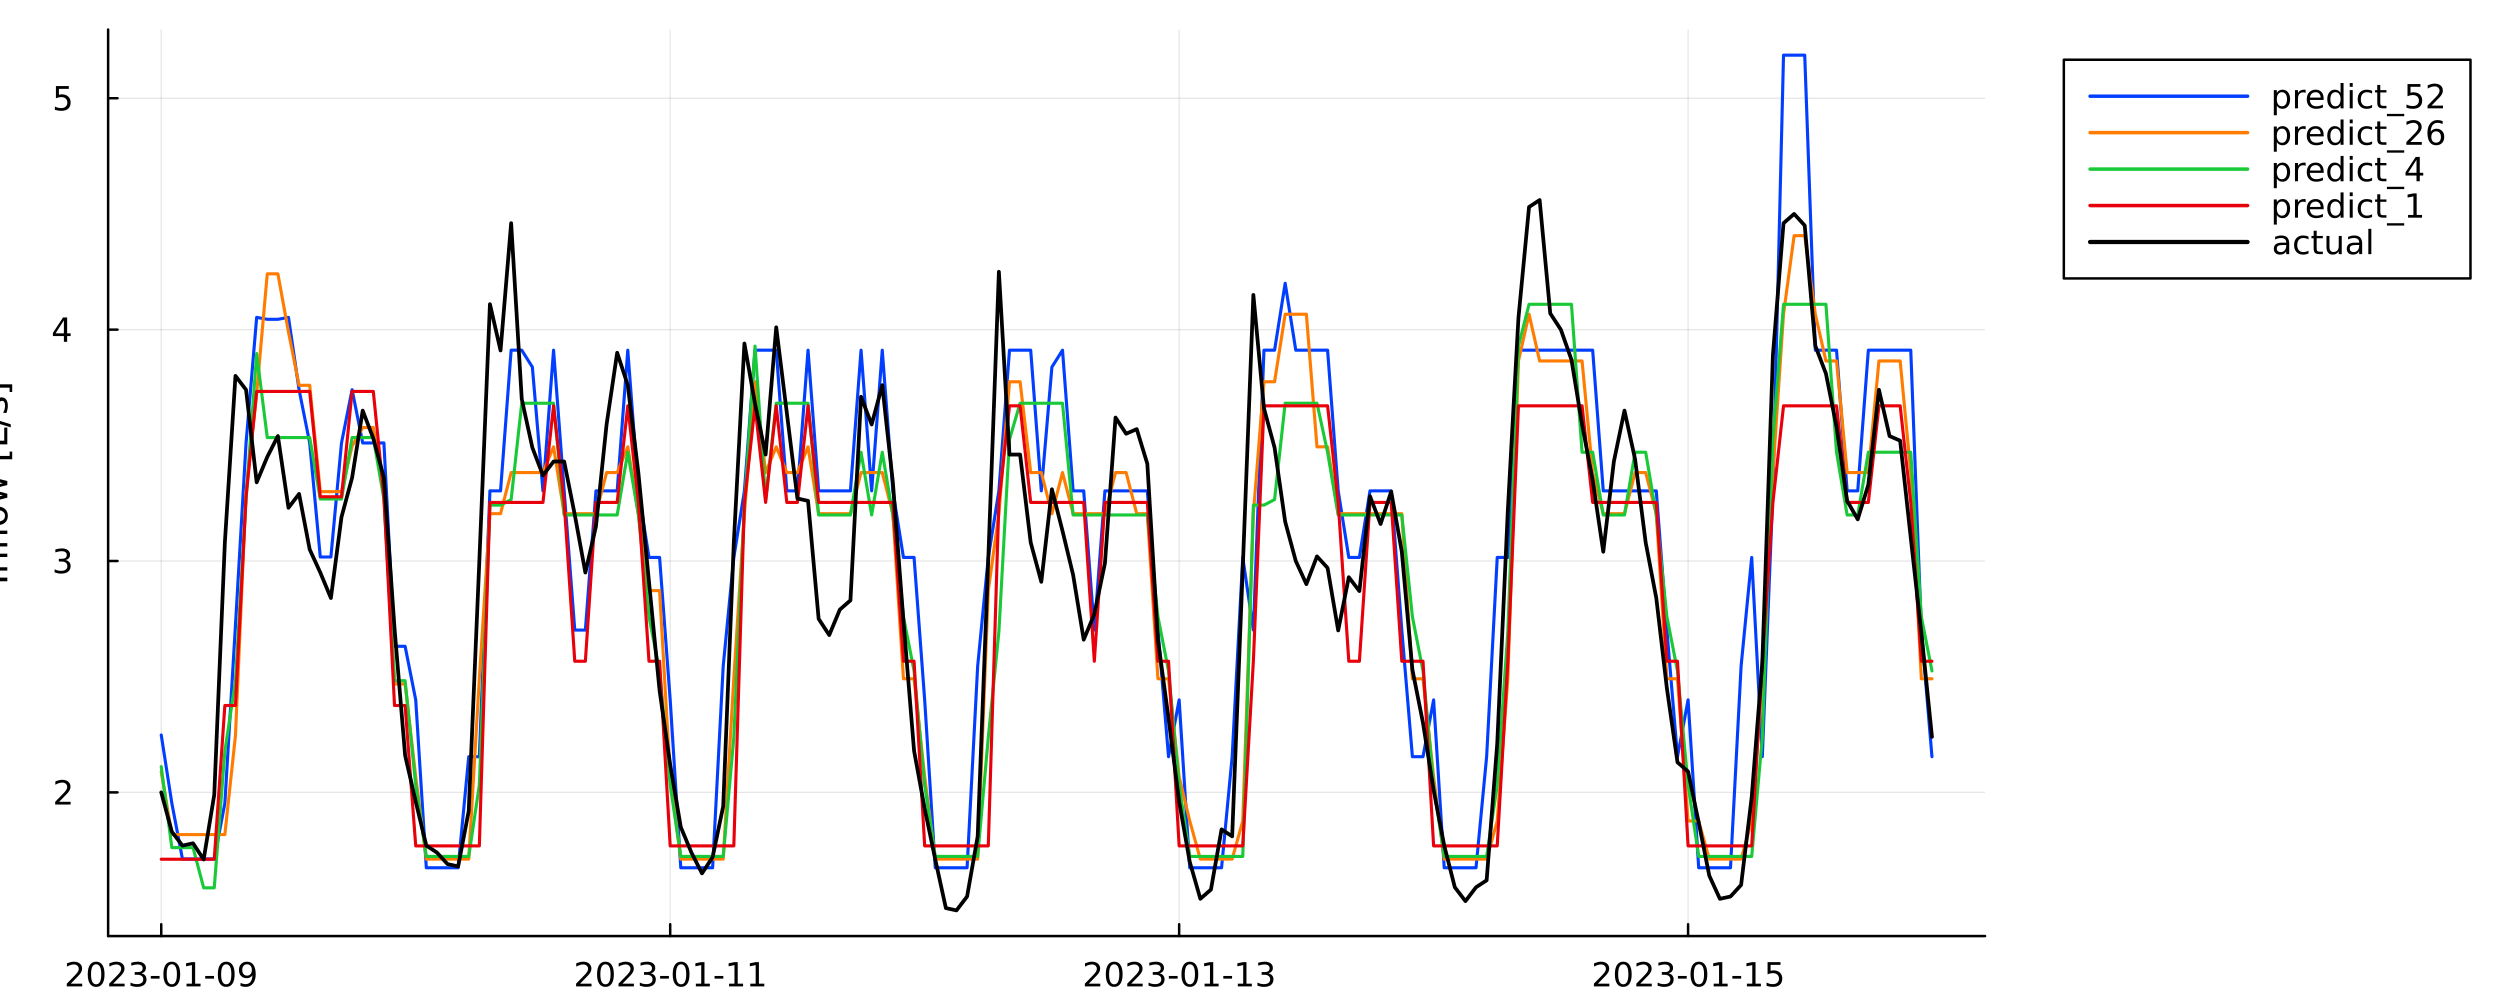 <?xml version="1.0" encoding="utf-8"?>
<svg xmlns="http://www.w3.org/2000/svg" xmlns:xlink="http://www.w3.org/1999/xlink" width="1000" height="400" viewBox="0 0 4000 1600">
<rect x="0" y="0" width="4000" height="1600" fill="#333333" stroke="none"/>
<defs>
  <clipPath id="clip540">
    <rect x="0" y="0" width="4000" height="1600"/>
  </clipPath>
</defs>
<path clip-path="url(#clip540)" d="M0 1600 L4000 1600 L4000 0 L0 0  Z" fill="#ffffff" fill-rule="evenodd" fill-opacity="1"/>
<defs>
  <clipPath id="clip541">
    <rect x="800" y="0" width="2801" height="1600"/>
  </clipPath>
</defs>
<path clip-path="url(#clip540)" d="M172.993 1497.68 L3176.13 1497.68 L3176.13 47.244 L172.993 47.244  Z" fill="#ffffff" fill-rule="evenodd" fill-opacity="1"/>
<defs>
  <clipPath id="clip542">
    <rect x="172" y="47" width="3004" height="1451"/>
  </clipPath>
</defs>
<polyline clip-path="url(#clip542)" style="stroke:#000000; stroke-linecap:round; stroke-linejoin:round; stroke-width:2; stroke-opacity:0.1; fill:none" points="257.988,1497.68 257.988,47.244 "/>
<polyline clip-path="url(#clip542)" style="stroke:#000000; stroke-linecap:round; stroke-linejoin:round; stroke-width:2; stroke-opacity:0.1; fill:none" points="1072.31,1497.68 1072.31,47.244 "/>
<polyline clip-path="url(#clip542)" style="stroke:#000000; stroke-linecap:round; stroke-linejoin:round; stroke-width:2; stroke-opacity:0.1; fill:none" points="1886.63,1497.68 1886.63,47.244 "/>
<polyline clip-path="url(#clip542)" style="stroke:#000000; stroke-linecap:round; stroke-linejoin:round; stroke-width:2; stroke-opacity:0.1; fill:none" points="2700.94,1497.68 2700.94,47.244 "/>
<polyline clip-path="url(#clip540)" style="stroke:#000000; stroke-linecap:round; stroke-linejoin:round; stroke-width:4; stroke-opacity:1; fill:none" points="172.993,1497.68 3176.13,1497.68 "/>
<polyline clip-path="url(#clip540)" style="stroke:#000000; stroke-linecap:round; stroke-linejoin:round; stroke-width:4; stroke-opacity:1; fill:none" points="257.988,1497.68 257.988,1478.78 "/>
<polyline clip-path="url(#clip540)" style="stroke:#000000; stroke-linecap:round; stroke-linejoin:round; stroke-width:4; stroke-opacity:1; fill:none" points="1072.31,1497.68 1072.31,1478.78 "/>
<polyline clip-path="url(#clip540)" style="stroke:#000000; stroke-linecap:round; stroke-linejoin:round; stroke-width:4; stroke-opacity:1; fill:none" points="1886.63,1497.68 1886.63,1478.78 "/>
<polyline clip-path="url(#clip540)" style="stroke:#000000; stroke-linecap:round; stroke-linejoin:round; stroke-width:4; stroke-opacity:1; fill:none" points="2700.94,1497.68 2700.94,1478.78 "/>
<path clip-path="url(#clip540)" d="M113.171 1573.85 L131.53 1573.85 L131.53 1578.28 L106.843 1578.28 L106.843 1573.85 Q109.838 1570.75 114.994 1565.55 Q120.176 1560.31 121.504 1558.8 Q124.03 1555.96 125.02 1554.01 Q126.035 1552.03 126.035 1550.13 Q126.035 1547.03 123.848 1545.08 Q121.686 1543.12 118.197 1543.12 Q115.723 1543.12 112.963 1543.98 Q110.228 1544.84 107.103 1546.59 L107.103 1541.27 Q110.28 1540 113.041 1539.35 Q115.801 1538.7 118.093 1538.7 Q124.134 1538.7 127.728 1541.72 Q131.322 1544.74 131.322 1549.79 Q131.322 1552.19 130.41 1554.35 Q129.525 1556.48 127.155 1559.4 Q126.504 1560.15 123.015 1563.77 Q119.525 1567.37 113.171 1573.85 Z" fill="#000000" fill-rule="nonzero" fill-opacity="1" /><path clip-path="url(#clip540)" d="M153.822 1542.86 Q149.759 1542.86 147.702 1546.87 Q145.671 1550.86 145.671 1558.88 Q145.671 1566.87 147.702 1570.88 Q149.759 1574.87 153.822 1574.87 Q157.91 1574.87 159.942 1570.88 Q161.999 1566.87 161.999 1558.88 Q161.999 1550.86 159.942 1546.87 Q157.91 1542.86 153.822 1542.86 M153.822 1538.7 Q160.358 1538.7 163.796 1543.88 Q167.259 1549.04 167.259 1558.88 Q167.259 1568.7 163.796 1573.88 Q160.358 1579.04 153.822 1579.04 Q147.285 1579.04 143.822 1573.88 Q140.384 1568.7 140.384 1558.88 Q140.384 1549.04 143.822 1543.88 Q147.285 1538.7 153.822 1538.7 Z" fill="#000000" fill-rule="nonzero" fill-opacity="1" /><path clip-path="url(#clip540)" d="M181.035 1573.85 L199.394 1573.85 L199.394 1578.28 L174.707 1578.28 L174.707 1573.85 Q177.702 1570.75 182.858 1565.55 Q188.04 1560.31 189.368 1558.8 Q191.894 1555.96 192.884 1554.01 Q193.9 1552.03 193.9 1550.13 Q193.9 1547.03 191.712 1545.08 Q189.551 1543.12 186.061 1543.12 Q183.587 1543.12 180.827 1543.98 Q178.092 1544.84 174.967 1546.59 L174.967 1541.27 Q178.145 1540 180.905 1539.35 Q183.665 1538.7 185.957 1538.7 Q191.999 1538.7 195.592 1541.72 Q199.186 1544.74 199.186 1549.79 Q199.186 1552.19 198.275 1554.35 Q197.389 1556.48 195.019 1559.4 Q194.368 1560.15 190.879 1563.77 Q187.389 1567.37 181.035 1573.85 Z" fill="#000000" fill-rule="nonzero" fill-opacity="1" /><path clip-path="url(#clip540)" d="M226.373 1557.32 Q230.149 1558.12 232.259 1560.68 Q234.394 1563.23 234.394 1566.98 Q234.394 1572.73 230.436 1575.88 Q226.478 1579.04 219.186 1579.04 Q216.738 1579.04 214.134 1578.54 Q211.556 1578.07 208.795 1577.11 L208.795 1572.03 Q210.983 1573.31 213.587 1573.96 Q216.191 1574.61 219.03 1574.61 Q223.978 1574.61 226.556 1572.65 Q229.16 1570.7 229.16 1566.98 Q229.16 1563.54 226.738 1561.61 Q224.342 1559.66 220.045 1559.66 L215.514 1559.66 L215.514 1555.34 L220.254 1555.34 Q224.134 1555.34 226.191 1553.8 Q228.248 1552.24 228.248 1549.32 Q228.248 1546.33 226.113 1544.74 Q224.004 1543.12 220.045 1543.12 Q217.884 1543.12 215.41 1543.59 Q212.936 1544.06 209.967 1545.05 L209.967 1540.36 Q212.962 1539.53 215.566 1539.11 Q218.196 1538.7 220.514 1538.7 Q226.504 1538.7 229.993 1541.43 Q233.483 1544.14 233.483 1548.77 Q233.483 1552 231.634 1554.24 Q229.785 1556.46 226.373 1557.32 Z" fill="#000000" fill-rule="nonzero" fill-opacity="1" /><path clip-path="url(#clip540)" d="M241.269 1561.54 L255.306 1561.54 L255.306 1565.81 L241.269 1565.81 L241.269 1561.54 Z" fill="#000000" fill-rule="nonzero" fill-opacity="1" /><path clip-path="url(#clip540)" d="M274.863 1542.86 Q270.8 1542.86 268.743 1546.87 Q266.712 1550.86 266.712 1558.88 Q266.712 1566.87 268.743 1570.88 Q270.8 1574.87 274.863 1574.87 Q278.951 1574.87 280.983 1570.88 Q283.04 1566.87 283.04 1558.88 Q283.04 1550.86 280.983 1546.87 Q278.951 1542.86 274.863 1542.86 M274.863 1538.7 Q281.399 1538.7 284.837 1543.88 Q288.3 1549.04 288.3 1558.88 Q288.3 1568.7 284.837 1573.88 Q281.399 1579.04 274.863 1579.04 Q268.326 1579.04 264.863 1573.88 Q261.425 1568.7 261.425 1558.88 Q261.425 1549.04 264.863 1543.88 Q268.326 1538.7 274.863 1538.7 Z" fill="#000000" fill-rule="nonzero" fill-opacity="1" /><path clip-path="url(#clip540)" d="M298.456 1573.85 L307.05 1573.85 L307.05 1544.19 L297.701 1546.07 L297.701 1541.27 L306.998 1539.4 L312.258 1539.4 L312.258 1573.85 L320.852 1573.85 L320.852 1578.28 L298.456 1578.28 L298.456 1573.85 Z" fill="#000000" fill-rule="nonzero" fill-opacity="1" /><path clip-path="url(#clip540)" d="M328.378 1561.54 L342.414 1561.54 L342.414 1565.81 L328.378 1565.81 L328.378 1561.54 Z" fill="#000000" fill-rule="nonzero" fill-opacity="1" /><path clip-path="url(#clip540)" d="M361.972 1542.86 Q357.909 1542.86 355.852 1546.87 Q353.821 1550.86 353.821 1558.88 Q353.821 1566.87 355.852 1570.88 Q357.909 1574.87 361.972 1574.87 Q366.06 1574.87 368.091 1570.88 Q370.149 1566.87 370.149 1558.88 Q370.149 1550.86 368.091 1546.87 Q366.06 1542.86 361.972 1542.86 M361.972 1538.7 Q368.508 1538.7 371.946 1543.88 Q375.409 1549.04 375.409 1558.88 Q375.409 1568.7 371.946 1573.88 Q368.508 1579.04 361.972 1579.04 Q355.435 1579.04 351.972 1573.88 Q348.534 1568.7 348.534 1558.88 Q348.534 1549.04 351.972 1543.88 Q355.435 1538.7 361.972 1538.7 Z" fill="#000000" fill-rule="nonzero" fill-opacity="1" /><path clip-path="url(#clip540)" d="M384.81 1577.47 L384.81 1572.68 Q386.789 1573.62 388.82 1574.11 Q390.852 1574.61 392.805 1574.61 Q398.013 1574.61 400.748 1571.12 Q403.508 1567.6 403.899 1560.47 Q402.388 1562.71 400.07 1563.9 Q397.753 1565.1 394.94 1565.1 Q389.107 1565.1 385.696 1561.59 Q382.31 1558.05 382.31 1551.93 Q382.31 1545.94 385.852 1542.32 Q389.393 1538.7 395.279 1538.7 Q402.024 1538.7 405.565 1543.88 Q409.133 1549.04 409.133 1558.88 Q409.133 1568.07 404.758 1573.57 Q400.409 1579.04 393.039 1579.04 Q391.06 1579.04 389.029 1578.64 Q386.998 1578.25 384.81 1577.47 M395.279 1560.99 Q398.82 1560.99 400.878 1558.57 Q402.961 1556.14 402.961 1551.93 Q402.961 1547.73 400.878 1545.31 Q398.82 1542.86 395.279 1542.86 Q391.737 1542.86 389.654 1545.31 Q387.597 1547.73 387.597 1551.93 Q387.597 1556.14 389.654 1558.57 Q391.737 1560.99 395.279 1560.99 Z" fill="#000000" fill-rule="nonzero" fill-opacity="1" /><path clip-path="url(#clip540)" d="M928.076 1573.85 L946.435 1573.85 L946.435 1578.28 L921.747 1578.28 L921.747 1573.85 Q924.742 1570.75 929.898 1565.55 Q935.081 1560.31 936.409 1558.8 Q938.935 1555.96 939.924 1554.01 Q940.94 1552.03 940.94 1550.13 Q940.94 1547.03 938.753 1545.08 Q936.591 1543.12 933.102 1543.12 Q930.628 1543.12 927.867 1543.98 Q925.133 1544.84 922.008 1546.59 L922.008 1541.27 Q925.185 1540 927.945 1539.35 Q930.706 1538.7 932.997 1538.7 Q939.039 1538.7 942.633 1541.72 Q946.226 1544.74 946.226 1549.79 Q946.226 1552.19 945.315 1554.35 Q944.43 1556.48 942.06 1559.4 Q941.409 1560.15 937.919 1563.77 Q934.43 1567.37 928.076 1573.85 Z" fill="#000000" fill-rule="nonzero" fill-opacity="1" /><path clip-path="url(#clip540)" d="M968.726 1542.86 Q964.664 1542.86 962.607 1546.87 Q960.575 1550.86 960.575 1558.88 Q960.575 1566.87 962.607 1570.88 Q964.664 1574.87 968.726 1574.87 Q972.815 1574.87 974.846 1570.88 Q976.903 1566.87 976.903 1558.88 Q976.903 1550.86 974.846 1546.87 Q972.815 1542.86 968.726 1542.86 M968.726 1538.7 Q975.263 1538.7 978.7 1543.88 Q982.164 1549.04 982.164 1558.88 Q982.164 1568.7 978.7 1573.88 Q975.263 1579.04 968.726 1579.04 Q962.19 1579.04 958.726 1573.88 Q955.289 1568.7 955.289 1558.88 Q955.289 1549.04 958.726 1543.88 Q962.19 1538.7 968.726 1538.7 Z" fill="#000000" fill-rule="nonzero" fill-opacity="1" /><path clip-path="url(#clip540)" d="M995.94 1573.85 L1014.3 1573.85 L1014.3 1578.28 L989.612 1578.28 L989.612 1573.85 Q992.606 1570.75 997.763 1565.55 Q1002.94 1560.31 1004.27 1558.8 Q1006.8 1555.96 1007.79 1554.01 Q1008.8 1552.03 1008.8 1550.13 Q1008.8 1547.03 1006.62 1545.08 Q1004.46 1543.12 1000.97 1543.12 Q998.492 1543.12 995.731 1543.98 Q992.997 1544.84 989.872 1546.59 L989.872 1541.27 Q993.049 1540 995.81 1539.35 Q998.57 1538.7 1000.86 1538.7 Q1006.9 1538.7 1010.5 1541.72 Q1014.09 1544.74 1014.09 1549.79 Q1014.09 1552.19 1013.18 1554.35 Q1012.29 1556.48 1009.92 1559.4 Q1009.27 1560.15 1005.78 1563.77 Q1002.29 1567.37 995.94 1573.85 Z" fill="#000000" fill-rule="nonzero" fill-opacity="1" /><path clip-path="url(#clip540)" d="M1041.28 1557.32 Q1045.05 1558.12 1047.16 1560.68 Q1049.3 1563.23 1049.3 1566.98 Q1049.3 1572.73 1045.34 1575.88 Q1041.38 1579.04 1034.09 1579.04 Q1031.64 1579.04 1029.04 1578.54 Q1026.46 1578.07 1023.7 1577.11 L1023.7 1572.03 Q1025.89 1573.31 1028.49 1573.96 Q1031.1 1574.61 1033.93 1574.61 Q1038.88 1574.61 1041.46 1572.65 Q1044.06 1570.7 1044.06 1566.98 Q1044.06 1563.54 1041.64 1561.61 Q1039.25 1559.66 1034.95 1559.66 L1030.42 1559.66 L1030.42 1555.34 L1035.16 1555.34 Q1039.04 1555.34 1041.1 1553.8 Q1043.15 1552.24 1043.15 1549.32 Q1043.15 1546.33 1041.02 1544.74 Q1038.91 1543.12 1034.95 1543.12 Q1032.79 1543.12 1030.31 1543.59 Q1027.84 1544.06 1024.87 1545.05 L1024.87 1540.36 Q1027.87 1539.53 1030.47 1539.11 Q1033.1 1538.7 1035.42 1538.7 Q1041.41 1538.7 1044.9 1541.43 Q1048.39 1544.14 1048.39 1548.77 Q1048.39 1552 1046.54 1554.24 Q1044.69 1556.46 1041.28 1557.32 Z" fill="#000000" fill-rule="nonzero" fill-opacity="1" /><path clip-path="url(#clip540)" d="M1056.17 1561.54 L1070.21 1561.54 L1070.21 1565.81 L1056.17 1565.81 L1056.17 1561.54 Z" fill="#000000" fill-rule="nonzero" fill-opacity="1" /><path clip-path="url(#clip540)" d="M1089.77 1542.86 Q1085.7 1542.86 1083.65 1546.87 Q1081.62 1550.86 1081.62 1558.88 Q1081.62 1566.87 1083.65 1570.88 Q1085.7 1574.87 1089.77 1574.87 Q1093.86 1574.87 1095.89 1570.88 Q1097.94 1566.87 1097.94 1558.88 Q1097.94 1550.86 1095.89 1546.87 Q1093.86 1542.86 1089.77 1542.86 M1089.77 1538.7 Q1096.3 1538.7 1099.74 1543.88 Q1103.2 1549.04 1103.2 1558.88 Q1103.2 1568.7 1099.74 1573.88 Q1096.3 1579.04 1089.77 1579.04 Q1083.23 1579.04 1079.77 1573.88 Q1076.33 1568.7 1076.33 1558.88 Q1076.33 1549.04 1079.77 1543.88 Q1083.23 1538.7 1089.77 1538.7 Z" fill="#000000" fill-rule="nonzero" fill-opacity="1" /><path clip-path="url(#clip540)" d="M1113.36 1573.85 L1121.95 1573.85 L1121.95 1544.19 L1112.61 1546.07 L1112.61 1541.27 L1121.9 1539.4 L1127.16 1539.4 L1127.16 1573.85 L1135.76 1573.85 L1135.76 1578.28 L1113.36 1578.28 L1113.36 1573.85 Z" fill="#000000" fill-rule="nonzero" fill-opacity="1" /><path clip-path="url(#clip540)" d="M1143.28 1561.54 L1157.32 1561.54 L1157.32 1565.81 L1143.28 1565.81 L1143.28 1561.54 Z" fill="#000000" fill-rule="nonzero" fill-opacity="1" /><path clip-path="url(#clip540)" d="M1166.54 1573.85 L1175.13 1573.85 L1175.13 1544.19 L1165.78 1546.07 L1165.78 1541.27 L1175.08 1539.4 L1180.34 1539.4 L1180.34 1573.85 L1188.93 1573.85 L1188.93 1578.28 L1166.54 1578.28 L1166.54 1573.85 Z" fill="#000000" fill-rule="nonzero" fill-opacity="1" /><path clip-path="url(#clip540)" d="M1200.47 1573.85 L1209.06 1573.85 L1209.06 1544.19 L1199.71 1546.07 L1199.71 1541.27 L1209.01 1539.4 L1214.27 1539.4 L1214.27 1573.85 L1222.87 1573.85 L1222.87 1578.28 L1200.47 1578.28 L1200.47 1573.85 Z" fill="#000000" fill-rule="nonzero" fill-opacity="1" /><path clip-path="url(#clip540)" d="M1742.07 1573.85 L1760.43 1573.85 L1760.43 1578.28 L1735.74 1578.28 L1735.74 1573.85 Q1738.74 1570.75 1743.89 1565.55 Q1749.07 1560.31 1750.4 1558.8 Q1752.93 1555.96 1753.92 1554.01 Q1754.93 1552.03 1754.93 1550.13 Q1754.93 1547.03 1752.75 1545.08 Q1750.58 1543.12 1747.09 1543.12 Q1744.62 1543.12 1741.86 1543.98 Q1739.13 1544.84 1736 1546.59 L1736 1541.27 Q1739.18 1540 1741.94 1539.35 Q1744.7 1538.7 1746.99 1538.7 Q1753.03 1538.7 1756.63 1541.72 Q1760.22 1544.74 1760.22 1549.79 Q1760.22 1552.19 1759.31 1554.35 Q1758.42 1556.48 1756.05 1559.4 Q1755.4 1560.15 1751.91 1563.77 Q1748.42 1567.37 1742.07 1573.85 Z" fill="#000000" fill-rule="nonzero" fill-opacity="1" /><path clip-path="url(#clip540)" d="M1782.72 1542.86 Q1778.66 1542.86 1776.6 1546.87 Q1774.57 1550.86 1774.57 1558.88 Q1774.57 1566.87 1776.6 1570.88 Q1778.66 1574.87 1782.72 1574.87 Q1786.81 1574.87 1788.84 1570.88 Q1790.9 1566.87 1790.9 1558.88 Q1790.9 1550.86 1788.84 1546.87 Q1786.81 1542.86 1782.72 1542.86 M1782.72 1538.7 Q1789.26 1538.7 1792.69 1543.88 Q1796.16 1549.04 1796.16 1558.88 Q1796.16 1568.7 1792.69 1573.88 Q1789.26 1579.04 1782.72 1579.04 Q1776.18 1579.04 1772.72 1573.88 Q1769.28 1568.7 1769.28 1558.88 Q1769.28 1549.04 1772.72 1543.88 Q1776.18 1538.7 1782.72 1538.7 Z" fill="#000000" fill-rule="nonzero" fill-opacity="1" /><path clip-path="url(#clip540)" d="M1809.93 1573.85 L1828.29 1573.85 L1828.29 1578.28 L1803.6 1578.28 L1803.6 1573.85 Q1806.6 1570.75 1811.76 1565.55 Q1816.94 1560.31 1818.27 1558.8 Q1820.79 1555.96 1821.78 1554.01 Q1822.8 1552.03 1822.8 1550.13 Q1822.8 1547.03 1820.61 1545.08 Q1818.45 1543.12 1814.96 1543.12 Q1812.48 1543.12 1809.72 1543.98 Q1806.99 1544.84 1803.87 1546.59 L1803.87 1541.27 Q1807.04 1540 1809.8 1539.35 Q1812.56 1538.7 1814.85 1538.7 Q1820.9 1538.7 1824.49 1541.72 Q1828.08 1544.74 1828.08 1549.79 Q1828.08 1552.19 1827.17 1554.35 Q1826.29 1556.48 1823.92 1559.4 Q1823.27 1560.15 1819.78 1563.77 Q1816.29 1567.37 1809.93 1573.85 Z" fill="#000000" fill-rule="nonzero" fill-opacity="1" /><path clip-path="url(#clip540)" d="M1855.27 1557.32 Q1859.05 1558.12 1861.16 1560.68 Q1863.29 1563.23 1863.29 1566.98 Q1863.29 1572.73 1859.33 1575.88 Q1855.38 1579.04 1848.08 1579.04 Q1845.64 1579.04 1843.03 1578.54 Q1840.45 1578.07 1837.69 1577.11 L1837.69 1572.03 Q1839.88 1573.31 1842.48 1573.96 Q1845.09 1574.61 1847.93 1574.61 Q1852.88 1574.61 1855.45 1572.65 Q1858.06 1570.7 1858.06 1566.98 Q1858.06 1563.54 1855.64 1561.61 Q1853.24 1559.66 1848.94 1559.66 L1844.41 1559.66 L1844.41 1555.34 L1849.15 1555.34 Q1853.03 1555.34 1855.09 1553.8 Q1857.15 1552.24 1857.15 1549.32 Q1857.15 1546.33 1855.01 1544.74 Q1852.9 1543.12 1848.94 1543.12 Q1846.78 1543.12 1844.31 1543.59 Q1841.83 1544.06 1838.87 1545.05 L1838.87 1540.36 Q1841.86 1539.53 1844.46 1539.11 Q1847.09 1538.7 1849.41 1538.7 Q1855.4 1538.7 1858.89 1541.43 Q1862.38 1544.14 1862.38 1548.77 Q1862.38 1552 1860.53 1554.24 Q1858.68 1556.46 1855.27 1557.32 Z" fill="#000000" fill-rule="nonzero" fill-opacity="1" /><path clip-path="url(#clip540)" d="M1870.17 1561.54 L1884.2 1561.54 L1884.2 1565.81 L1870.17 1565.81 L1870.17 1561.54 Z" fill="#000000" fill-rule="nonzero" fill-opacity="1" /><path clip-path="url(#clip540)" d="M1903.76 1542.86 Q1899.7 1542.86 1897.64 1546.87 Q1895.61 1550.86 1895.61 1558.88 Q1895.61 1566.87 1897.64 1570.88 Q1899.7 1574.87 1903.76 1574.87 Q1907.85 1574.87 1909.88 1570.88 Q1911.94 1566.87 1911.94 1558.88 Q1911.94 1550.86 1909.88 1546.87 Q1907.85 1542.86 1903.76 1542.86 M1903.76 1538.7 Q1910.3 1538.7 1913.73 1543.88 Q1917.2 1549.04 1917.2 1558.88 Q1917.2 1568.7 1913.73 1573.88 Q1910.3 1579.04 1903.76 1579.04 Q1897.22 1579.04 1893.76 1573.88 Q1890.32 1568.7 1890.32 1558.88 Q1890.32 1549.04 1893.76 1543.88 Q1897.22 1538.7 1903.76 1538.7 Z" fill="#000000" fill-rule="nonzero" fill-opacity="1" /><path clip-path="url(#clip540)" d="M1927.35 1573.85 L1935.95 1573.85 L1935.95 1544.19 L1926.6 1546.07 L1926.6 1541.27 L1935.9 1539.4 L1941.16 1539.4 L1941.16 1573.85 L1949.75 1573.85 L1949.75 1578.28 L1927.35 1578.28 L1927.35 1573.85 Z" fill="#000000" fill-rule="nonzero" fill-opacity="1" /><path clip-path="url(#clip540)" d="M1957.28 1561.54 L1971.31 1561.54 L1971.31 1565.81 L1957.28 1565.81 L1957.28 1561.54 Z" fill="#000000" fill-rule="nonzero" fill-opacity="1" /><path clip-path="url(#clip540)" d="M1980.53 1573.85 L1989.12 1573.85 L1989.12 1544.19 L1979.78 1546.07 L1979.78 1541.27 L1989.07 1539.4 L1994.33 1539.4 L1994.33 1573.85 L2002.93 1573.85 L2002.93 1578.28 L1980.53 1578.28 L1980.53 1573.85 Z" fill="#000000" fill-rule="nonzero" fill-opacity="1" /><path clip-path="url(#clip540)" d="M2029.49 1557.32 Q2033.27 1558.12 2035.37 1560.68 Q2037.51 1563.23 2037.51 1566.98 Q2037.51 1572.73 2033.55 1575.88 Q2029.59 1579.04 2022.3 1579.04 Q2019.85 1579.04 2017.25 1578.54 Q2014.67 1578.07 2011.91 1577.11 L2011.91 1572.03 Q2014.1 1573.31 2016.7 1573.96 Q2019.31 1574.61 2022.15 1574.61 Q2027.09 1574.61 2029.67 1572.65 Q2032.28 1570.7 2032.28 1566.98 Q2032.28 1563.54 2029.85 1561.61 Q2027.46 1559.66 2023.16 1559.66 L2018.63 1559.66 L2018.63 1555.34 L2023.37 1555.34 Q2027.25 1555.34 2029.31 1553.8 Q2031.36 1552.24 2031.36 1549.32 Q2031.36 1546.33 2029.23 1544.74 Q2027.12 1543.12 2023.16 1543.12 Q2021 1543.12 2018.53 1543.59 Q2016.05 1544.06 2013.08 1545.05 L2013.08 1540.36 Q2016.08 1539.53 2018.68 1539.11 Q2021.31 1538.7 2023.63 1538.7 Q2029.62 1538.7 2033.11 1541.43 Q2036.6 1544.14 2036.6 1548.77 Q2036.6 1552 2034.75 1554.24 Q2032.9 1556.46 2029.49 1557.32 Z" fill="#000000" fill-rule="nonzero" fill-opacity="1" /><path clip-path="url(#clip540)" d="M2556.58 1573.85 L2574.94 1573.85 L2574.94 1578.28 L2550.25 1578.28 L2550.25 1573.85 Q2553.25 1570.75 2558.41 1565.55 Q2563.59 1560.31 2564.92 1558.8 Q2567.44 1555.96 2568.43 1554.01 Q2569.45 1552.03 2569.45 1550.13 Q2569.45 1547.03 2567.26 1545.08 Q2565.1 1543.12 2561.61 1543.12 Q2559.13 1543.12 2556.37 1543.98 Q2553.64 1544.84 2550.52 1546.59 L2550.52 1541.27 Q2553.69 1540 2556.45 1539.35 Q2559.21 1538.7 2561.5 1538.7 Q2567.55 1538.7 2571.14 1541.72 Q2574.73 1544.74 2574.73 1549.79 Q2574.73 1552.19 2573.82 1554.35 Q2572.94 1556.48 2570.57 1559.4 Q2569.92 1560.15 2566.43 1563.77 Q2562.94 1567.37 2556.58 1573.85 Z" fill="#000000" fill-rule="nonzero" fill-opacity="1" /><path clip-path="url(#clip540)" d="M2597.23 1542.86 Q2593.17 1542.86 2591.11 1546.87 Q2589.08 1550.86 2589.08 1558.88 Q2589.08 1566.87 2591.11 1570.88 Q2593.17 1574.87 2597.23 1574.87 Q2601.32 1574.87 2603.35 1570.88 Q2605.41 1566.87 2605.41 1558.88 Q2605.41 1550.86 2603.35 1546.87 Q2601.32 1542.86 2597.23 1542.86 M2597.23 1538.7 Q2603.77 1538.7 2607.21 1543.88 Q2610.67 1549.04 2610.67 1558.88 Q2610.67 1568.7 2607.21 1573.88 Q2603.77 1579.04 2597.23 1579.04 Q2590.7 1579.04 2587.23 1573.88 Q2583.8 1568.7 2583.8 1558.88 Q2583.8 1549.04 2587.23 1543.88 Q2590.7 1538.7 2597.23 1538.7 Z" fill="#000000" fill-rule="nonzero" fill-opacity="1" /><path clip-path="url(#clip540)" d="M2624.45 1573.85 L2642.81 1573.85 L2642.81 1578.28 L2618.12 1578.28 L2618.12 1573.85 Q2621.11 1570.75 2626.27 1565.55 Q2631.45 1560.31 2632.78 1558.8 Q2635.31 1555.96 2636.3 1554.01 Q2637.31 1552.03 2637.31 1550.13 Q2637.31 1547.03 2635.12 1545.08 Q2632.96 1543.12 2629.47 1543.12 Q2627 1543.12 2624.24 1543.98 Q2621.5 1544.84 2618.38 1546.59 L2618.38 1541.27 Q2621.56 1540 2624.32 1539.35 Q2627.08 1538.7 2629.37 1538.7 Q2635.41 1538.7 2639 1541.72 Q2642.6 1544.74 2642.6 1549.79 Q2642.6 1552.19 2641.69 1554.35 Q2640.8 1556.48 2638.43 1559.4 Q2637.78 1560.15 2634.29 1563.77 Q2630.8 1567.37 2624.45 1573.85 Z" fill="#000000" fill-rule="nonzero" fill-opacity="1" /><path clip-path="url(#clip540)" d="M2669.79 1557.32 Q2673.56 1558.12 2675.67 1560.68 Q2677.81 1563.23 2677.81 1566.98 Q2677.81 1572.73 2673.85 1575.88 Q2669.89 1579.04 2662.6 1579.04 Q2660.15 1579.04 2657.55 1578.54 Q2654.97 1578.07 2652.21 1577.11 L2652.21 1572.03 Q2654.39 1573.31 2657 1573.96 Q2659.6 1574.61 2662.44 1574.61 Q2667.39 1574.61 2669.97 1572.65 Q2672.57 1570.7 2672.57 1566.98 Q2672.57 1563.54 2670.15 1561.61 Q2667.75 1559.66 2663.46 1559.66 L2658.93 1559.66 L2658.93 1555.34 L2663.67 1555.34 Q2667.55 1555.34 2669.6 1553.8 Q2671.66 1552.24 2671.66 1549.32 Q2671.66 1546.33 2669.52 1544.74 Q2667.42 1543.12 2663.46 1543.12 Q2661.3 1543.12 2658.82 1543.59 Q2656.35 1544.06 2653.38 1545.05 L2653.38 1540.36 Q2656.37 1539.53 2658.98 1539.11 Q2661.61 1538.7 2663.93 1538.7 Q2669.92 1538.7 2673.4 1541.43 Q2676.89 1544.14 2676.89 1548.77 Q2676.89 1552 2675.05 1554.24 Q2673.2 1556.46 2669.79 1557.32 Z" fill="#000000" fill-rule="nonzero" fill-opacity="1" /><path clip-path="url(#clip540)" d="M2684.68 1561.54 L2698.72 1561.54 L2698.72 1565.81 L2684.68 1565.81 L2684.68 1561.54 Z" fill="#000000" fill-rule="nonzero" fill-opacity="1" /><path clip-path="url(#clip540)" d="M2718.27 1542.86 Q2714.21 1542.86 2712.15 1546.87 Q2710.12 1550.86 2710.12 1558.88 Q2710.12 1566.87 2712.15 1570.88 Q2714.21 1574.87 2718.27 1574.87 Q2722.36 1574.87 2724.39 1570.88 Q2726.45 1566.87 2726.45 1558.88 Q2726.45 1550.86 2724.39 1546.87 Q2722.36 1542.86 2718.27 1542.86 M2718.27 1538.7 Q2724.81 1538.7 2728.25 1543.88 Q2731.71 1549.04 2731.71 1558.88 Q2731.71 1568.7 2728.25 1573.88 Q2724.81 1579.04 2718.27 1579.04 Q2711.74 1579.04 2708.27 1573.88 Q2704.84 1568.7 2704.84 1558.88 Q2704.84 1549.04 2708.27 1543.88 Q2711.74 1538.7 2718.27 1538.7 Z" fill="#000000" fill-rule="nonzero" fill-opacity="1" /><path clip-path="url(#clip540)" d="M2741.87 1573.85 L2750.46 1573.85 L2750.46 1544.19 L2741.11 1546.07 L2741.11 1541.27 L2750.41 1539.4 L2755.67 1539.4 L2755.67 1573.85 L2764.26 1573.85 L2764.26 1578.28 L2741.87 1578.28 L2741.87 1573.85 Z" fill="#000000" fill-rule="nonzero" fill-opacity="1" /><path clip-path="url(#clip540)" d="M2771.79 1561.54 L2785.83 1561.54 L2785.83 1565.81 L2771.79 1565.81 L2771.79 1561.54 Z" fill="#000000" fill-rule="nonzero" fill-opacity="1" /><path clip-path="url(#clip540)" d="M2795.04 1573.85 L2803.64 1573.85 L2803.64 1544.19 L2794.29 1546.07 L2794.29 1541.27 L2803.59 1539.4 L2808.85 1539.4 L2808.85 1573.85 L2817.44 1573.85 L2817.44 1578.28 L2795.04 1578.28 L2795.04 1573.85 Z" fill="#000000" fill-rule="nonzero" fill-opacity="1" /><path clip-path="url(#clip540)" d="M2828.12 1539.4 L2848.77 1539.4 L2848.77 1543.83 L2832.94 1543.83 L2832.94 1553.36 Q2834.08 1552.97 2835.23 1552.79 Q2836.37 1552.58 2837.52 1552.58 Q2844.03 1552.58 2847.83 1556.14 Q2851.63 1559.71 2851.63 1565.81 Q2851.63 1572.08 2847.73 1575.57 Q2843.82 1579.04 2836.71 1579.04 Q2834.26 1579.04 2831.71 1578.62 Q2829.19 1578.2 2826.48 1577.37 L2826.48 1572.08 Q2828.82 1573.36 2831.32 1573.98 Q2833.82 1574.61 2836.61 1574.61 Q2841.11 1574.61 2843.74 1572.24 Q2846.37 1569.87 2846.37 1565.81 Q2846.37 1561.74 2843.74 1559.37 Q2841.11 1557 2836.61 1557 Q2834.5 1557 2832.39 1557.47 Q2830.31 1557.94 2828.12 1558.93 L2828.12 1539.4 Z" fill="#000000" fill-rule="nonzero" fill-opacity="1" /><polyline clip-path="url(#clip542)" style="stroke:#000000; stroke-linecap:round; stroke-linejoin:round; stroke-width:2; stroke-opacity:0.1; fill:none" points="172.993,1267.82 3176.13,1267.82 "/>
<polyline clip-path="url(#clip542)" style="stroke:#000000; stroke-linecap:round; stroke-linejoin:round; stroke-width:2; stroke-opacity:0.1; fill:none" points="172.993,897.606 3176.13,897.606 "/>
<polyline clip-path="url(#clip542)" style="stroke:#000000; stroke-linecap:round; stroke-linejoin:round; stroke-width:2; stroke-opacity:0.1; fill:none" points="172.993,527.392 3176.13,527.392 "/>
<polyline clip-path="url(#clip542)" style="stroke:#000000; stroke-linecap:round; stroke-linejoin:round; stroke-width:2; stroke-opacity:0.1; fill:none" points="172.993,157.178 3176.13,157.178 "/>
<polyline clip-path="url(#clip540)" style="stroke:#000000; stroke-linecap:round; stroke-linejoin:round; stroke-width:4; stroke-opacity:1; fill:none" points="172.993,1497.68 172.993,47.244 "/>
<polyline clip-path="url(#clip540)" style="stroke:#000000; stroke-linecap:round; stroke-linejoin:round; stroke-width:4; stroke-opacity:1; fill:none" points="172.993,1267.82 188.008,1267.82 "/>
<polyline clip-path="url(#clip540)" style="stroke:#000000; stroke-linecap:round; stroke-linejoin:round; stroke-width:4; stroke-opacity:1; fill:none" points="172.993,897.606 188.008,897.606 "/>
<polyline clip-path="url(#clip540)" style="stroke:#000000; stroke-linecap:round; stroke-linejoin:round; stroke-width:4; stroke-opacity:1; fill:none" points="172.993,527.392 188.008,527.392 "/>
<polyline clip-path="url(#clip540)" style="stroke:#000000; stroke-linecap:round; stroke-linejoin:round; stroke-width:4; stroke-opacity:1; fill:none" points="172.993,157.178 188.008,157.178 "/>
<path clip-path="url(#clip540)" d="M94.634 1282.83 L112.993 1282.83 L112.993 1287.26 L88.306 1287.26 L88.306 1282.83 Q91.301 1279.73 96.457 1274.53 Q101.639 1269.29 102.967 1267.78 Q105.493 1264.94 106.483 1262.99 Q107.499 1261.01 107.499 1259.11 Q107.499 1256.01 105.311 1254.06 Q103.15 1252.1 99.66 1252.1 Q97.186 1252.1 94.426 1252.96 Q91.691 1253.82 88.566 1255.57 L88.566 1250.26 Q91.743 1248.98 94.504 1248.33 Q97.264 1247.68 99.556 1247.68 Q105.598 1247.68 109.191 1250.7 Q112.785 1253.72 112.785 1258.77 Q112.785 1261.17 111.874 1263.33 Q110.988 1265.46 108.618 1268.38 Q107.967 1269.14 104.478 1272.76 Q100.988 1276.35 94.634 1282.83 Z" fill="#000000" fill-rule="nonzero" fill-opacity="1" /><path clip-path="url(#clip540)" d="M104.973 896.083 Q108.749 896.89 110.858 899.442 Q112.993 901.994 112.993 905.744 Q112.993 911.5 109.035 914.651 Q105.077 917.802 97.785 917.802 Q95.337 917.802 92.733 917.307 Q90.155 916.838 87.394 915.875 L87.394 910.797 Q89.582 912.073 92.186 912.724 Q94.79 913.375 97.629 913.375 Q102.577 913.375 105.155 911.422 Q107.759 909.468 107.759 905.744 Q107.759 902.307 105.337 900.38 Q102.941 898.427 98.644 898.427 L94.113 898.427 L94.113 894.104 L98.853 894.104 Q102.733 894.104 104.79 892.567 Q106.848 891.005 106.848 888.088 Q106.848 885.094 104.712 883.505 Q102.603 881.89 98.644 881.89 Q96.483 881.89 94.009 882.359 Q91.535 882.828 88.566 883.818 L88.566 879.13 Q91.561 878.297 94.165 877.88 Q96.796 877.463 99.113 877.463 Q105.103 877.463 108.592 880.198 Q112.082 882.906 112.082 887.541 Q112.082 890.771 110.233 893.01 Q108.384 895.224 104.973 896.083 Z" fill="#000000" fill-rule="nonzero" fill-opacity="1" /><path clip-path="url(#clip540)" d="M102.212 512.536 L88.931 533.291 L102.212 533.291 L102.212 512.536 M100.832 507.952 L107.446 507.952 L107.446 533.291 L112.993 533.291 L112.993 537.666 L107.446 537.666 L107.446 546.832 L102.212 546.832 L102.212 537.666 L84.66 537.666 L84.66 532.588 L100.832 507.952 Z" fill="#000000" fill-rule="nonzero" fill-opacity="1" /><path clip-path="url(#clip540)" d="M89.478 137.738 L110.129 137.738 L110.129 142.165 L94.296 142.165 L94.296 151.697 Q95.441 151.306 96.587 151.124 Q97.733 150.915 98.879 150.915 Q105.389 150.915 109.191 154.483 Q112.993 158.051 112.993 164.144 Q112.993 170.42 109.087 173.91 Q105.181 177.373 98.072 177.373 Q95.624 177.373 93.072 176.957 Q90.546 176.54 87.837 175.707 L87.837 170.42 Q90.181 171.696 92.681 172.321 Q95.181 172.946 97.967 172.946 Q102.473 172.946 105.103 170.577 Q107.733 168.207 107.733 164.144 Q107.733 160.082 105.103 157.712 Q102.473 155.342 97.967 155.342 Q95.858 155.342 93.749 155.811 Q91.665 156.28 89.478 157.269 L89.478 137.738 Z" fill="#000000" fill-rule="nonzero" fill-opacity="1" /><path clip-path="url(#clip540)" d="M-31.5 930.013 L-31.5 924.168 L11.7 924.168 L11.7 930.013 L-31.5 930.013 Z" fill="#000000" fill-rule="nonzero" fill-opacity="1" /><path clip-path="url(#clip540)" d="M-7.86 885.829 L11.7 885.829 L11.7 891.153 L-7.686 891.153 Q-12.287 891.153 -14.573 892.947 Q-16.859 894.741 -16.859 898.329 Q-16.859 902.641 -14.11 905.129 Q-11.361 907.618 -6.616 907.618 L11.7 907.618 L11.7 912.97 L-20.707 912.97 L-20.707 907.618 L-15.672 907.618 Q-18.595 905.708 -20.042 903.133 Q-21.488 900.528 -21.488 897.143 Q-21.488 891.559 -18.016 888.694 Q-14.573 885.829 -7.86 885.829 Z" fill="#000000" fill-rule="nonzero" fill-opacity="1" /><path clip-path="url(#clip540)" d="M-33.323 858.804 L-28.896 858.804 L-28.896 863.897 Q-28.896 866.761 -27.738 867.89 Q-26.581 868.989 -23.572 868.989 L-20.707 868.989 L-20.707 860.222 L-16.569 860.222 L-16.569 868.989 L11.7 868.989 L11.7 874.342 L-16.569 874.342 L-16.569 879.435 L-20.707 879.435 L-20.707 874.342 L-22.964 874.342 Q-28.375 874.342 -30.834 871.825 Q-33.323 869.308 -33.323 863.839 L-33.323 858.804 Z" fill="#000000" fill-rule="nonzero" fill-opacity="1" /><path clip-path="url(#clip540)" d="M-33.323 854.348 L-33.323 849.024 L11.7 849.024 L11.7 854.348 L-33.323 854.348 Z" fill="#000000" fill-rule="nonzero" fill-opacity="1" /><path clip-path="url(#clip540)" d="M-16.974 825.326 Q-16.974 829.609 -13.618 832.097 Q-10.29 834.585 -4.475 834.585 Q1.341 834.585 4.698 832.126 Q8.025 829.638 8.025 825.326 Q8.025 821.073 4.669 818.584 Q1.312 816.096 -4.475 816.096 Q-10.233 816.096 -13.589 818.584 Q-16.974 821.073 -16.974 825.326 M-21.488 825.326 Q-21.488 818.382 -16.974 814.418 Q-12.461 810.454 -4.475 810.454 Q3.483 810.454 8.025 814.418 Q12.539 818.382 12.539 825.326 Q12.539 832.3 8.025 836.264 Q3.483 840.199 -4.475 840.199 Q-12.461 840.199 -16.974 836.264 Q-21.488 832.3 -21.488 825.326 Z" fill="#000000" fill-rule="nonzero" fill-opacity="1" /><path clip-path="url(#clip540)" d="M-20.707 804.725 L-20.707 799.4 L4.582 792.745 L-20.707 786.119 L-20.707 779.84 L4.582 773.185 L-20.707 766.559 L-20.707 761.235 L11.7 769.713 L11.7 775.992 L-14.862 782.965 L11.7 789.968 L11.7 796.247 L-20.707 804.725 Z" fill="#000000" fill-rule="nonzero" fill-opacity="1" /><path clip-path="url(#clip540)" d="M-33.323 734.818 L-33.323 722.549 L-29.185 722.549 L-29.185 729.493 L15.375 729.493 L15.375 722.549 L19.513 722.549 L19.513 734.818 L-33.323 734.818 Z" fill="#000000" fill-rule="nonzero" fill-opacity="1" /><path clip-path="url(#clip540)" d="M-31.5 710.975 L-31.5 705.13 L6.781 705.13 L6.781 684.094 L11.7 684.094 L11.7 710.975 L-31.5 710.975 Z" fill="#000000" fill-rule="nonzero" fill-opacity="1" /><path clip-path="url(#clip540)" d="M-31.5 668.73 L-31.5 663.811 L17.198 678.857 L17.198 683.776 L-31.5 668.73 Z" fill="#000000" fill-rule="nonzero" fill-opacity="1" /><path clip-path="url(#clip540)" d="M-19.752 637.567 L-14.717 637.567 Q-15.875 639.824 -16.454 642.254 Q-17.032 644.685 -17.032 647.289 Q-17.032 651.253 -15.817 653.25 Q-14.602 655.217 -12.171 655.217 Q-10.319 655.217 -9.249 653.799 Q-8.207 652.382 -7.252 648.099 L-6.847 646.276 Q-5.632 640.605 -3.404 638.232 Q-1.205 635.831 2.759 635.831 Q7.273 635.831 9.906 639.419 Q12.539 642.978 12.539 649.228 Q12.539 651.832 12.018 654.667 Q11.527 657.474 10.514 660.599 L5.016 660.599 Q6.55 657.648 7.331 654.783 Q8.083 651.919 8.083 649.112 Q8.083 645.35 6.81 643.325 Q5.508 641.299 3.164 641.299 Q0.994 641.299 -0.163 642.775 Q-1.321 644.222 -2.391 649.17 L-2.825 651.022 Q-3.867 655.97 -6.008 658.169 Q-8.178 660.368 -11.94 660.368 Q-16.512 660.368 -19 657.127 Q-21.488 653.886 -21.488 647.926 Q-21.488 644.974 -21.054 642.37 Q-20.62 639.766 -19.752 637.567 Z" fill="#000000" fill-rule="nonzero" fill-opacity="1" /><path clip-path="url(#clip540)" d="M-33.323 614.911 L19.513 614.911 L19.513 627.179 L15.375 627.179 L15.375 620.264 L-29.185 620.264 L-29.185 627.179 L-33.323 627.179 L-33.323 614.911 Z" fill="#000000" fill-rule="nonzero" fill-opacity="1" /><polyline clip-path="url(#clip542)" style="stroke:#023eff; stroke-linecap:round; stroke-linejoin:round; stroke-width:5; stroke-opacity:1; fill:none" points="257.988,1175.98 274.953,1285.23 291.918,1374.37 308.883,1374.37 325.848,1374.37 342.813,1374.37 359.778,1285.23 376.743,1000.25 393.708,708.73 410.673,507.803 427.638,510.913 444.603,510.913 461.568,507.803 478.532,623.543 495.497,708.73 512.462,891.2 529.427,891.2 546.392,708.73 563.357,623.543 580.322,708.73 597.287,708.73 614.252,708.73 631.217,1034.1 648.182,1034.1 665.147,1119.84 682.112,1388.46 699.077,1388.46 716.042,1388.46 733.007,1388.46 749.972,1210.72 766.937,1210.72 783.902,785.388 800.867,785.388 817.832,560.309 834.797,560.309 851.762,587.291 868.727,785.388 885.692,560.309 902.657,785.388 919.622,1008.11 936.587,1008.11 953.552,785.388 970.517,785.388 987.482,785.388 1004.45,560.309 1021.41,785.388 1038.38,891.919 1055.34,891.919 1072.31,1119.84 1089.27,1388.46 1106.24,1388.46 1123.2,1388.46 1140.17,1388.46 1157.13,1065.69 1174.1,891.919 1191.06,785.388 1208.03,560.309 1224.99,560.309 1241.96,560.309 1258.92,785.388 1275.89,785.388 1292.85,560.309 1309.82,785.388 1326.78,785.388 1343.75,785.388 1360.71,785.388 1377.68,560.309 1394.64,785.388 1411.61,560.309 1428.57,785.388 1445.54,891.919 1462.5,891.919 1479.47,1119.84 1496.43,1388.46 1513.4,1388.46 1530.36,1388.46 1547.33,1388.46 1564.29,1065.69 1581.26,891.919 1598.22,785.388 1615.19,560.309 1632.15,560.309 1649.12,560.309 1666.08,785.388 1683.05,587.291 1700.01,560.309 1716.98,785.388 1733.94,785.388 1750.91,1008.11 1767.87,785.388 1784.84,785.388 1801.8,785.388 1818.77,785.388 1835.73,785.388 1852.7,1008.11 1869.66,1210.72 1886.63,1119.84 1903.59,1388.46 1920.56,1388.46 1937.52,1388.46 1954.49,1388.46 1971.45,1210.72 1988.42,891.919 2005.38,1008.11 2022.34,560.309 2039.31,560.309 2056.27,453.186 2073.24,560.309 2090.2,560.309 2107.17,560.309 2124.13,560.309 2141.1,785.388 2158.06,891.919 2175.03,891.919 2191.99,785.388 2208.96,785.388 2225.92,785.388 2242.89,1008.11 2259.85,1210.72 2276.82,1210.72 2293.78,1119.84 2310.75,1388.46 2327.71,1388.46 2344.68,1388.46 2361.64,1388.46 2378.61,1210.72 2395.57,891.919 2412.54,891.919 2429.5,560.309 2446.47,560.309 2463.43,560.309 2480.4,560.309 2497.36,560.309 2514.33,560.309 2531.29,560.309 2548.26,560.309 2565.22,785.388 2582.19,785.388 2599.15,785.388 2616.12,785.388 2633.08,785.388 2650.05,785.388 2667.01,1008.11 2683.98,1210.72 2700.94,1119.84 2717.91,1388.46 2734.87,1388.46 2751.84,1388.46 2768.8,1388.46 2785.77,1065.69 2802.73,891.919 2819.7,1210.72 2836.66,785.388 2853.63,88.294 2870.59,88.294 2887.56,88.294 2904.52,560.309 2921.49,560.309 2938.45,560.309 2955.42,785.388 2972.38,785.388 2989.35,560.309 3006.31,560.309 3023.28,560.309 3040.24,560.309 3057.21,560.309 3074.17,1008.11 3091.14,1210.72 "/>
<polyline clip-path="url(#clip542)" style="stroke:#ff7c00; stroke-linecap:round; stroke-linejoin:round; stroke-width:5; stroke-opacity:1; fill:none" points="257.988,1234.8 274.953,1335.36 291.918,1335.36 308.883,1335.36 325.848,1335.36 342.813,1335.36 359.778,1335.36 376.743,1176.77 393.708,786.621 410.673,629.299 427.638,438.147 444.603,438.147 461.568,531.252 478.532,616.479 495.497,616.479 512.462,786.621 529.427,786.621 546.392,786.621 563.357,713.596 580.322,684.092 597.287,684.092 614.252,786.621 631.217,1094.3 648.182,1094.3 665.147,1242.9 682.112,1374.6 699.077,1374.6 716.042,1374.6 733.007,1374.6 749.972,1374.6 766.937,1086.07 783.902,821.869 800.867,821.869 817.832,756.1 834.797,756.1 851.762,756.1 868.727,756.1 885.692,714.941 902.657,821.869 919.622,821.869 936.587,821.869 953.552,821.869 970.517,756.1 987.482,756.1 1004.45,714.941 1021.41,821.869 1038.38,944.994 1055.34,944.994 1072.31,1242.9 1089.27,1374.6 1106.24,1374.6 1123.2,1374.6 1140.17,1374.6 1157.13,1374.6 1174.1,1086.07 1191.06,821.869 1208.03,610.833 1224.99,756.1 1241.96,714.941 1258.92,756.1 1275.89,756.1 1292.85,714.941 1309.82,821.869 1326.78,821.869 1343.75,821.869 1360.71,821.869 1377.68,756.1 1394.64,756.1 1411.61,756.1 1428.57,821.869 1445.54,1086.07 1462.5,1086.07 1479.47,1242.9 1496.43,1374.6 1513.4,1374.6 1530.36,1374.6 1547.33,1374.6 1564.29,1374.6 1581.26,944.994 1598.22,821.869 1615.19,610.833 1632.15,610.833 1649.12,756.1 1666.08,756.1 1683.05,821.869 1700.01,756.1 1716.98,821.869 1733.94,821.869 1750.91,821.869 1767.87,821.869 1784.84,756.1 1801.8,756.1 1818.77,821.869 1835.73,821.869 1852.7,1086.07 1869.66,1086.07 1886.63,1242.9 1903.59,1313.57 1920.56,1374.6 1937.52,1374.6 1954.49,1374.6 1971.45,1374.6 1988.42,1313.57 2005.38,821.869 2022.34,610.833 2039.31,610.833 2056.27,502.744 2073.24,502.744 2090.2,502.744 2107.17,714.941 2124.13,714.941 2141.1,821.869 2158.06,821.869 2175.03,821.869 2191.99,821.869 2208.96,821.869 2225.92,821.869 2242.89,821.869 2259.85,1086.07 2276.82,1086.07 2293.78,1242.9 2310.75,1374.6 2327.71,1374.6 2344.68,1374.6 2361.64,1374.6 2378.61,1374.6 2395.57,1313.57 2412.54,1086.07 2429.5,577.587 2446.47,502.744 2463.43,577.587 2480.4,577.587 2497.36,577.587 2514.33,577.587 2531.29,577.587 2548.26,756.1 2565.22,821.869 2582.19,821.869 2599.15,821.869 2616.12,756.1 2633.08,756.1 2650.05,821.869 2667.01,1086.07 2683.98,1086.07 2700.94,1313.57 2717.91,1313.57 2734.87,1374.6 2751.84,1374.6 2768.8,1374.6 2785.77,1374.6 2802.73,1313.57 2819.7,1086.07 2836.66,756.1 2853.63,502.744 2870.59,377.075 2887.56,377.075 2904.52,502.744 2921.49,577.587 2938.45,577.587 2955.42,756.1 2972.38,756.1 2989.35,756.1 3006.31,577.587 3023.28,577.587 3040.24,577.587 3057.21,756.1 3074.17,1086.07 3091.14,1086.07 "/>
<polyline clip-path="url(#clip542)" style="stroke:#1ac938; stroke-linecap:round; stroke-linejoin:round; stroke-width:5; stroke-opacity:1; fill:none" points="257.988,1226.55 274.953,1356.17 291.918,1356.17 308.883,1356.17 325.848,1420.5 342.813,1420.5 359.778,1202.24 376.743,1089.16 393.708,798.389 410.673,565.686 427.638,700.094 444.603,700.094 461.568,700.094 478.532,700.094 495.497,700.094 512.462,798.389 529.427,798.389 546.392,798.389 563.357,700.094 580.322,700.094 597.287,700.094 614.252,798.389 631.217,1089.16 648.182,1089.16 665.147,1256.08 682.112,1370.28 699.077,1370.28 716.042,1370.28 733.007,1370.28 749.972,1370.28 766.937,1256.08 783.902,808.186 800.867,808.186 817.832,799.323 834.797,645.159 851.762,645.159 868.727,645.159 885.692,645.159 902.657,823.946 919.622,823.946 936.587,823.946 953.552,823.946 970.517,823.946 987.482,823.946 1004.45,723.606 1021.41,823.946 1038.38,986.855 1055.34,1073.46 1072.31,1256.08 1089.27,1370.28 1106.24,1370.28 1123.2,1370.28 1140.17,1370.28 1157.13,1370.28 1174.1,1180.07 1191.06,808.186 1208.03,553.719 1224.99,799.323 1241.96,645.159 1258.92,645.159 1275.89,645.159 1292.85,645.159 1309.82,823.946 1326.78,823.946 1343.75,823.946 1360.71,823.946 1377.68,723.606 1394.64,823.946 1411.61,723.606 1428.57,823.946 1445.54,986.855 1462.5,1073.46 1479.47,1256.08 1496.43,1370.28 1513.4,1370.28 1530.36,1370.28 1547.33,1370.28 1564.29,1370.28 1581.26,1180.07 1598.22,1010.73 1615.19,702.98 1632.15,645.159 1649.12,645.159 1666.08,645.159 1683.05,645.159 1700.01,645.159 1716.98,823.946 1733.94,823.946 1750.91,823.946 1767.87,823.946 1784.84,823.946 1801.8,823.946 1818.77,823.946 1835.73,823.946 1852.7,986.855 1869.66,1073.46 1886.63,1256.08 1903.59,1370.28 1920.56,1370.28 1937.52,1370.28 1954.49,1370.28 1971.45,1370.28 1988.42,1370.28 2005.38,808.186 2022.34,808.186 2039.31,799.323 2056.27,645.159 2073.24,645.159 2090.2,645.159 2107.17,645.159 2124.13,723.606 2141.1,823.946 2158.06,823.946 2175.03,823.946 2191.99,823.946 2208.96,823.946 2225.92,823.946 2242.89,823.946 2259.85,986.855 2276.82,1073.46 2293.78,1256.08 2310.75,1370.28 2327.71,1370.28 2344.68,1370.28 2361.64,1370.28 2378.61,1370.28 2395.57,1256.08 2412.54,1010.73 2429.5,553.719 2446.47,486.893 2463.43,486.893 2480.4,486.893 2497.36,486.893 2514.33,486.893 2531.29,723.606 2548.26,723.606 2565.22,823.946 2582.19,823.946 2599.15,823.946 2616.12,723.606 2633.08,723.606 2650.05,823.946 2667.01,986.855 2683.98,1073.46 2700.94,1256.08 2717.91,1370.28 2734.87,1370.28 2751.84,1370.28 2768.8,1370.28 2785.77,1370.28 2802.73,1370.28 2819.7,1180.07 2836.66,702.98 2853.63,486.893 2870.59,486.893 2887.56,486.893 2904.52,486.893 2921.49,486.893 2938.45,723.606 2955.42,823.946 2972.38,823.946 2989.35,723.606 3006.31,723.606 3023.28,723.606 3040.24,723.606 3057.21,723.606 3074.17,986.855 3091.14,1073.46 "/>
<polyline clip-path="url(#clip542)" style="stroke:#e8000b; stroke-linecap:round; stroke-linejoin:round; stroke-width:5; stroke-opacity:1; fill:none" points="257.988,1374.74 274.953,1374.74 291.918,1374.74 308.883,1374.74 325.848,1374.74 342.813,1374.74 359.778,1128.84 376.743,1128.84 393.708,794.831 410.673,626.292 427.638,626.292 444.603,626.292 461.568,626.292 478.532,626.292 495.497,626.292 512.462,794.831 529.427,794.831 546.392,794.831 563.357,626.292 580.322,626.292 597.287,626.292 614.252,794.831 631.217,1128.84 648.182,1128.84 665.147,1353.42 682.112,1353.42 699.077,1353.42 716.042,1353.42 733.007,1353.42 749.972,1353.42 766.937,1353.42 783.902,803.863 800.867,803.863 817.832,803.863 834.797,803.863 851.762,803.863 868.727,803.863 885.692,649.311 902.657,803.863 919.622,1057.97 936.587,1057.97 953.552,803.863 970.517,803.863 987.482,803.863 1004.45,649.311 1021.41,803.863 1038.38,1057.97 1055.34,1057.97 1072.31,1353.42 1089.27,1353.42 1106.24,1353.42 1123.2,1353.42 1140.17,1353.42 1157.13,1353.42 1174.1,1353.42 1191.06,803.863 1208.03,649.311 1224.99,803.863 1241.96,649.311 1258.92,803.863 1275.89,803.863 1292.85,649.311 1309.82,803.863 1326.78,803.863 1343.75,803.863 1360.71,803.863 1377.68,803.863 1394.64,803.863 1411.61,803.863 1428.57,803.863 1445.54,1057.97 1462.5,1057.97 1479.47,1353.42 1496.43,1353.42 1513.4,1353.42 1530.36,1353.42 1547.33,1353.42 1564.29,1353.42 1581.26,1353.42 1598.22,803.863 1615.19,649.311 1632.15,649.311 1649.12,803.863 1666.08,803.863 1683.05,803.863 1700.01,803.863 1716.98,803.863 1733.94,803.863 1750.91,1057.97 1767.87,803.863 1784.84,803.863 1801.8,803.863 1818.77,803.863 1835.73,803.863 1852.7,1057.97 1869.66,1057.97 1886.63,1353.42 1903.59,1353.42 1920.56,1353.42 1937.52,1353.42 1954.49,1353.42 1971.45,1353.42 1988.42,1353.42 2005.38,1057.97 2022.34,649.311 2039.31,649.311 2056.27,649.311 2073.24,649.311 2090.2,649.311 2107.17,649.311 2124.13,649.311 2141.1,803.863 2158.06,1057.97 2175.03,1057.97 2191.99,803.863 2208.96,803.863 2225.92,803.863 2242.89,1057.97 2259.85,1057.97 2276.82,1057.97 2293.78,1353.42 2310.75,1353.42 2327.71,1353.42 2344.68,1353.42 2361.64,1353.42 2378.61,1353.42 2395.57,1353.42 2412.54,1057.97 2429.5,649.311 2446.47,649.311 2463.43,649.311 2480.4,649.311 2497.36,649.311 2514.33,649.311 2531.29,649.311 2548.26,803.863 2565.22,803.863 2582.19,803.863 2599.15,803.863 2616.12,803.863 2633.08,803.863 2650.05,803.863 2667.01,1057.97 2683.98,1057.97 2700.94,1353.42 2717.91,1353.42 2734.87,1353.42 2751.84,1353.42 2768.8,1353.42 2785.77,1353.42 2802.73,1353.42 2819.7,1057.97 2836.66,803.863 2853.63,649.311 2870.59,649.311 2887.56,649.311 2904.52,649.311 2921.49,649.311 2938.45,649.311 2955.42,803.863 2972.38,803.863 2989.35,803.863 3006.31,649.311 3023.28,649.311 3040.24,649.311 3057.21,803.863 3074.17,1057.97 3091.14,1057.97 "/>
<polyline clip-path="url(#clip542)" style="stroke:#000000; stroke-linecap:round; stroke-linejoin:round; stroke-width:6; stroke-opacity:1; fill:none" points="257.988,1267.82 274.953,1330.76 291.918,1352.97 308.883,1349.27 325.848,1375.18 342.813,1271.52 359.778,867.989 376.743,601.435 393.708,623.648 410.673,771.734 427.638,731.01 444.603,697.691 461.568,812.457 478.532,790.244 495.497,879.096 512.462,916.117 529.427,956.841 546.392,827.266 563.357,764.329 580.322,656.967 597.287,701.393 614.252,764.329 631.217,1004.97 648.182,1208.59 665.147,1282.63 682.112,1352.97 699.077,1364.08 716.042,1382.59 733.007,1386.29 749.972,1297.44 766.937,897.606 783.902,486.669 800.867,560.712 817.832,357.094 834.797,638.457 851.762,716.202 868.727,760.627 885.692,738.414 902.657,738.414 919.622,823.564 936.587,916.117 953.552,842.074 970.517,679.18 987.482,564.414 1004.45,616.244 1021.41,756.925 1038.38,930.926 1055.34,1104.93 1072.31,1223.39 1089.27,1323.35 1106.24,1364.08 1123.2,1397.4 1140.17,1371.48 1157.13,1290.03 1174.1,867.989 1191.06,549.605 1208.03,645.861 1224.99,727.308 1241.96,523.69 1258.92,660.669 1275.89,797.649 1292.85,801.351 1309.82,990.16 1326.78,1016.08 1343.75,975.351 1360.71,960.543 1377.68,634.754 1394.64,679.18 1411.61,616.244 1428.57,771.734 1445.54,993.862 1462.5,1201.18 1479.47,1293.74 1496.43,1375.18 1513.4,1452.93 1530.36,1456.63 1547.33,1434.42 1564.29,1338.16 1581.26,893.904 1598.22,434.839 1615.19,727.308 1632.15,727.308 1649.12,867.989 1666.08,930.926 1683.05,782.84 1700.01,849.479 1716.98,919.819 1733.94,1023.48 1750.91,982.756 1767.87,901.309 1784.84,668.074 1801.8,693.989 1818.77,686.584 1835.73,742.117 1852.7,1023.48 1869.66,1149.35 1886.63,1282.63 1903.59,1378.88 1920.56,1438.12 1937.52,1423.31 1954.49,1327.05 1971.45,1338.16 1988.42,908.713 2005.38,471.86 2022.34,653.265 2039.31,716.202 2056.27,834.67 2073.24,897.606 2090.2,934.628 2107.17,890.202 2124.13,908.713 2141.1,1008.67 2158.06,923.521 2175.03,945.734 2191.99,793.947 2208.96,838.372 2225.92,786.542 2242.89,882.798 2259.85,1071.61 2276.82,1156.76 2293.78,1264.12 2310.75,1352.97 2327.71,1419.61 2344.68,1441.82 2361.64,1419.61 2378.61,1408.5 2395.57,1190.08 2412.54,816.159 2429.5,508.882 2446.47,331.179 2463.43,320.072 2480.4,501.477 2497.36,527.392 2514.33,575.52 2531.29,679.18 2548.26,768.032 2565.22,882.798 2582.19,738.414 2599.15,656.967 2616.12,734.712 2633.08,867.989 2650.05,956.841 2667.01,1101.22 2683.98,1219.69 2700.94,1234.5 2717.91,1315.95 2734.87,1401.1 2751.84,1438.12 2768.8,1434.42 2785.77,1415.91 2802.73,1275.22 2819.7,1060.5 2836.66,568.116 2853.63,357.094 2870.59,342.285 2887.56,360.796 2904.52,553.307 2921.49,597.733 2938.45,682.882 2955.42,801.351 2972.38,830.968 2989.35,775.436 3006.31,623.648 3023.28,697.691 3040.24,705.095 3057.21,860.585 3074.17,1012.37 3091.14,1178.97 "/>
<path clip-path="url(#clip540)" d="M3302.12 445.512 L3952.76 445.512 L3952.76 95.592 L3302.12 95.592  Z" fill="#ffffff" fill-rule="evenodd" fill-opacity="1"/>
<polyline clip-path="url(#clip540)" style="stroke:#000000; stroke-linecap:round; stroke-linejoin:round; stroke-width:4; stroke-opacity:1; fill:none" points="3302.12,445.512 3952.76,445.512 3952.76,95.592 3302.12,95.592 3302.12,445.512 "/>
<polyline clip-path="url(#clip540)" style="stroke:#023eff; stroke-linecap:round; stroke-linejoin:round; stroke-width:5.625; stroke-opacity:1; fill:none" points="3344.12,153.912 3596.11,153.912 "/>
<path clip-path="url(#clip540)" d="M3642.92 168.977 L3642.92 184.446 L3638.1 184.446 L3638.1 144.185 L3642.92 144.185 L3642.92 148.613 Q3644.43 146.008 3646.72 144.758 Q3649.04 143.482 3652.24 143.482 Q3657.56 143.482 3660.86 147.701 Q3664.2 151.92 3664.2 158.795 Q3664.2 165.67 3660.86 169.888 Q3657.56 174.107 3652.24 174.107 Q3649.04 174.107 3646.72 172.857 Q3644.43 171.581 3642.92 168.977 M3659.22 158.795 Q3659.22 153.508 3657.04 150.514 Q3654.87 147.493 3651.07 147.493 Q3647.27 147.493 3645.08 150.514 Q3642.92 153.508 3642.92 158.795 Q3642.92 164.081 3645.08 167.102 Q3647.27 170.097 3651.07 170.097 Q3654.87 170.097 3657.04 167.102 Q3659.22 164.081 3659.22 158.795 Z" fill="#000000" fill-rule="nonzero" fill-opacity="1" /><path clip-path="url(#clip540)" d="M3689.04 148.665 Q3688.23 148.196 3687.27 147.988 Q3686.33 147.753 3685.19 147.753 Q3681.12 147.753 3678.94 150.409 Q3676.78 153.04 3676.78 157.987 L3676.78 173.352 L3671.96 173.352 L3671.96 144.185 L3676.78 144.185 L3676.78 148.717 Q3678.29 146.06 3680.71 144.784 Q3683.13 143.482 3686.59 143.482 Q3687.09 143.482 3687.69 143.56 Q3688.29 143.613 3689.01 143.743 L3689.04 148.665 Z" fill="#000000" fill-rule="nonzero" fill-opacity="1" /><path clip-path="url(#clip540)" d="M3717.84 157.571 L3717.84 159.915 L3695.81 159.915 Q3696.12 164.862 3698.78 167.467 Q3701.46 170.045 3706.23 170.045 Q3708.99 170.045 3711.57 169.368 Q3714.17 168.691 3716.72 167.336 L3716.72 171.868 Q3714.15 172.961 3711.44 173.534 Q3708.73 174.107 3705.94 174.107 Q3698.96 174.107 3694.87 170.045 Q3690.81 165.982 3690.81 159.055 Q3690.81 151.894 3694.67 147.701 Q3698.55 143.482 3705.11 143.482 Q3710.99 143.482 3714.41 147.284 Q3717.84 151.06 3717.84 157.571 M3713.05 156.165 Q3713 152.232 3710.84 149.889 Q3708.7 147.545 3705.16 147.545 Q3701.15 147.545 3698.73 149.81 Q3696.33 152.076 3695.97 156.191 L3713.05 156.165 Z" fill="#000000" fill-rule="nonzero" fill-opacity="1" /><path clip-path="url(#clip540)" d="M3744.9 148.613 L3744.9 132.831 L3749.69 132.831 L3749.69 173.352 L3744.9 173.352 L3744.9 168.977 Q3743.39 171.581 3741.07 172.857 Q3738.78 174.107 3735.55 174.107 Q3730.26 174.107 3726.93 169.888 Q3723.62 165.67 3723.62 158.795 Q3723.62 151.92 3726.93 147.701 Q3730.26 143.482 3735.55 143.482 Q3738.78 143.482 3741.07 144.758 Q3743.39 146.008 3744.9 148.613 M3728.57 158.795 Q3728.57 164.081 3730.73 167.102 Q3732.92 170.097 3736.72 170.097 Q3740.53 170.097 3742.71 167.102 Q3744.9 164.081 3744.9 158.795 Q3744.9 153.508 3742.71 150.514 Q3740.53 147.493 3736.72 147.493 Q3732.92 147.493 3730.73 150.514 Q3728.57 153.508 3728.57 158.795 Z" fill="#000000" fill-rule="nonzero" fill-opacity="1" /><path clip-path="url(#clip540)" d="M3759.56 144.185 L3764.35 144.185 L3764.35 173.352 L3759.56 173.352 L3759.56 144.185 M3759.56 132.831 L3764.35 132.831 L3764.35 138.899 L3759.56 138.899 L3759.56 132.831 Z" fill="#000000" fill-rule="nonzero" fill-opacity="1" /><path clip-path="url(#clip540)" d="M3795.37 145.305 L3795.37 149.784 Q3793.34 148.665 3791.28 148.118 Q3789.25 147.545 3787.17 147.545 Q3782.5 147.545 3779.93 150.514 Q3777.35 153.456 3777.35 158.795 Q3777.35 164.133 3779.93 167.102 Q3782.5 170.045 3787.17 170.045 Q3789.25 170.045 3791.28 169.498 Q3793.34 168.925 3795.37 167.805 L3795.37 172.232 Q3793.36 173.17 3791.2 173.638 Q3789.07 174.107 3786.64 174.107 Q3780.06 174.107 3776.18 169.967 Q3772.3 165.826 3772.3 158.795 Q3772.3 151.659 3776.2 147.571 Q3780.13 143.482 3786.96 143.482 Q3789.17 143.482 3791.28 143.951 Q3793.39 144.394 3795.37 145.305 Z" fill="#000000" fill-rule="nonzero" fill-opacity="1" /><path clip-path="url(#clip540)" d="M3808.44 135.904 L3808.44 144.185 L3818.31 144.185 L3818.31 147.909 L3808.44 147.909 L3808.44 163.743 Q3808.44 167.31 3809.4 168.326 Q3810.39 169.342 3813.39 169.342 L3818.31 169.342 L3818.31 173.352 L3813.39 173.352 Q3807.84 173.352 3805.73 171.295 Q3803.62 169.211 3803.62 163.743 L3803.62 147.909 L3800.11 147.909 L3800.11 144.185 L3803.62 144.185 L3803.62 135.904 L3808.44 135.904 Z" fill="#000000" fill-rule="nonzero" fill-opacity="1" /><path clip-path="url(#clip540)" d="M3846.77 182.206 L3846.77 185.93 L3819.07 185.93 L3819.07 182.206 L3846.77 182.206 Z" fill="#000000" fill-rule="nonzero" fill-opacity="1" /><path clip-path="url(#clip540)" d="M3852.01 134.472 L3872.66 134.472 L3872.66 138.899 L3856.83 138.899 L3856.83 148.43 Q3857.97 148.04 3859.12 147.857 Q3860.26 147.649 3861.41 147.649 Q3867.92 147.649 3871.72 151.217 Q3875.52 154.784 3875.52 160.878 Q3875.52 167.154 3871.62 170.644 Q3867.71 174.107 3860.6 174.107 Q3858.15 174.107 3855.6 173.69 Q3853.08 173.274 3850.37 172.441 L3850.37 167.154 Q3852.71 168.43 3855.21 169.055 Q3857.71 169.68 3860.5 169.68 Q3865 169.68 3867.63 167.31 Q3870.26 164.941 3870.26 160.878 Q3870.26 156.816 3867.63 154.446 Q3865 152.076 3860.5 152.076 Q3858.39 152.076 3856.28 152.545 Q3854.2 153.014 3852.01 154.003 L3852.01 134.472 Z" fill="#000000" fill-rule="nonzero" fill-opacity="1" /><path clip-path="url(#clip540)" d="M3890.42 168.925 L3908.78 168.925 L3908.78 173.352 L3884.09 173.352 L3884.09 168.925 Q3887.09 165.826 3892.24 160.618 Q3897.43 155.383 3898.75 153.873 Q3901.28 151.034 3902.27 149.081 Q3903.28 147.102 3903.28 145.201 Q3903.28 142.102 3901.1 140.149 Q3898.94 138.196 3895.45 138.196 Q3892.97 138.196 3890.21 139.055 Q3887.48 139.915 3884.35 141.659 L3884.35 136.347 Q3887.53 135.071 3890.29 134.42 Q3893.05 133.769 3895.34 133.769 Q3901.38 133.769 3904.98 136.79 Q3908.57 139.81 3908.57 144.863 Q3908.57 147.258 3907.66 149.42 Q3906.77 151.555 3904.4 154.472 Q3903.75 155.227 3900.26 158.847 Q3896.77 162.441 3890.42 168.925 Z" fill="#000000" fill-rule="nonzero" fill-opacity="1" /><polyline clip-path="url(#clip540)" style="stroke:#ff7c00; stroke-linecap:round; stroke-linejoin:round; stroke-width:5.625; stroke-opacity:1; fill:none" points="3344.12,212.232 3596.11,212.232 "/>
<path clip-path="url(#clip540)" d="M3642.92 227.297 L3642.92 242.766 L3638.1 242.766 L3638.1 202.505 L3642.92 202.505 L3642.92 206.933 Q3644.43 204.328 3646.72 203.078 Q3649.04 201.802 3652.24 201.802 Q3657.56 201.802 3660.86 206.021 Q3664.2 210.24 3664.2 217.115 Q3664.2 223.99 3660.86 228.208 Q3657.56 232.427 3652.24 232.427 Q3649.04 232.427 3646.72 231.177 Q3644.43 229.901 3642.92 227.297 M3659.22 217.115 Q3659.22 211.828 3657.04 208.834 Q3654.87 205.813 3651.07 205.813 Q3647.27 205.813 3645.08 208.834 Q3642.92 211.828 3642.92 217.115 Q3642.92 222.401 3645.08 225.422 Q3647.27 228.417 3651.07 228.417 Q3654.87 228.417 3657.04 225.422 Q3659.22 222.401 3659.22 217.115 Z" fill="#000000" fill-rule="nonzero" fill-opacity="1" /><path clip-path="url(#clip540)" d="M3689.04 206.985 Q3688.23 206.516 3687.27 206.308 Q3686.33 206.073 3685.19 206.073 Q3681.12 206.073 3678.94 208.729 Q3676.78 211.36 3676.78 216.307 L3676.78 231.672 L3671.96 231.672 L3671.96 202.505 L3676.78 202.505 L3676.78 207.037 Q3678.29 204.38 3680.71 203.104 Q3683.13 201.802 3686.59 201.802 Q3687.09 201.802 3687.69 201.88 Q3688.29 201.933 3689.01 202.063 L3689.04 206.985 Z" fill="#000000" fill-rule="nonzero" fill-opacity="1" /><path clip-path="url(#clip540)" d="M3717.84 215.891 L3717.84 218.235 L3695.81 218.235 Q3696.12 223.182 3698.78 225.787 Q3701.46 228.365 3706.23 228.365 Q3708.99 228.365 3711.57 227.688 Q3714.17 227.011 3716.72 225.656 L3716.72 230.188 Q3714.15 231.281 3711.44 231.854 Q3708.73 232.427 3705.94 232.427 Q3698.96 232.427 3694.87 228.365 Q3690.81 224.302 3690.81 217.375 Q3690.81 210.214 3694.67 206.021 Q3698.55 201.802 3705.11 201.802 Q3710.99 201.802 3714.41 205.604 Q3717.84 209.38 3717.84 215.891 M3713.05 214.485 Q3713 210.552 3710.84 208.209 Q3708.7 205.865 3705.16 205.865 Q3701.15 205.865 3698.73 208.13 Q3696.33 210.396 3695.97 214.511 L3713.05 214.485 Z" fill="#000000" fill-rule="nonzero" fill-opacity="1" /><path clip-path="url(#clip540)" d="M3744.9 206.933 L3744.9 191.151 L3749.69 191.151 L3749.69 231.672 L3744.9 231.672 L3744.9 227.297 Q3743.39 229.901 3741.07 231.177 Q3738.78 232.427 3735.55 232.427 Q3730.26 232.427 3726.93 228.208 Q3723.62 223.99 3723.62 217.115 Q3723.62 210.24 3726.93 206.021 Q3730.26 201.802 3735.55 201.802 Q3738.78 201.802 3741.07 203.078 Q3743.39 204.328 3744.9 206.933 M3728.57 217.115 Q3728.57 222.401 3730.73 225.422 Q3732.92 228.417 3736.72 228.417 Q3740.53 228.417 3742.71 225.422 Q3744.9 222.401 3744.9 217.115 Q3744.9 211.828 3742.71 208.834 Q3740.53 205.813 3736.72 205.813 Q3732.92 205.813 3730.73 208.834 Q3728.57 211.828 3728.57 217.115 Z" fill="#000000" fill-rule="nonzero" fill-opacity="1" /><path clip-path="url(#clip540)" d="M3759.56 202.505 L3764.35 202.505 L3764.35 231.672 L3759.56 231.672 L3759.56 202.505 M3759.56 191.151 L3764.35 191.151 L3764.35 197.219 L3759.56 197.219 L3759.56 191.151 Z" fill="#000000" fill-rule="nonzero" fill-opacity="1" /><path clip-path="url(#clip540)" d="M3795.37 203.625 L3795.37 208.104 Q3793.34 206.985 3791.28 206.438 Q3789.25 205.865 3787.17 205.865 Q3782.5 205.865 3779.93 208.834 Q3777.35 211.776 3777.35 217.115 Q3777.35 222.453 3779.93 225.422 Q3782.5 228.365 3787.17 228.365 Q3789.25 228.365 3791.28 227.818 Q3793.34 227.245 3795.37 226.125 L3795.37 230.552 Q3793.36 231.49 3791.2 231.958 Q3789.07 232.427 3786.64 232.427 Q3780.06 232.427 3776.18 228.287 Q3772.3 224.146 3772.3 217.115 Q3772.3 209.979 3776.2 205.891 Q3780.13 201.802 3786.96 201.802 Q3789.17 201.802 3791.28 202.271 Q3793.39 202.714 3795.37 203.625 Z" fill="#000000" fill-rule="nonzero" fill-opacity="1" /><path clip-path="url(#clip540)" d="M3808.44 194.224 L3808.44 202.505 L3818.31 202.505 L3818.31 206.229 L3808.44 206.229 L3808.44 222.063 Q3808.44 225.63 3809.4 226.646 Q3810.39 227.662 3813.39 227.662 L3818.31 227.662 L3818.31 231.672 L3813.39 231.672 Q3807.84 231.672 3805.73 229.615 Q3803.62 227.531 3803.62 222.063 L3803.62 206.229 L3800.11 206.229 L3800.11 202.505 L3803.62 202.505 L3803.62 194.224 L3808.44 194.224 Z" fill="#000000" fill-rule="nonzero" fill-opacity="1" /><path clip-path="url(#clip540)" d="M3846.77 240.526 L3846.77 244.25 L3819.07 244.25 L3819.07 240.526 L3846.77 240.526 Z" fill="#000000" fill-rule="nonzero" fill-opacity="1" /><path clip-path="url(#clip540)" d="M3856.49 227.245 L3874.85 227.245 L3874.85 231.672 L3850.16 231.672 L3850.16 227.245 Q3853.15 224.146 3858.31 218.938 Q3863.49 213.703 3864.82 212.193 Q3867.35 209.354 3868.34 207.401 Q3869.35 205.422 3869.35 203.521 Q3869.35 200.422 3867.17 198.469 Q3865 196.516 3861.51 196.516 Q3859.04 196.516 3856.28 197.375 Q3853.55 198.235 3850.42 199.979 L3850.42 194.667 Q3853.6 193.391 3856.36 192.74 Q3859.12 192.089 3861.41 192.089 Q3867.45 192.089 3871.05 195.11 Q3874.64 198.13 3874.64 203.183 Q3874.64 205.578 3873.73 207.74 Q3872.84 209.875 3870.47 212.792 Q3869.82 213.547 3866.33 217.167 Q3862.84 220.761 3856.49 227.245 Z" fill="#000000" fill-rule="nonzero" fill-opacity="1" /><path clip-path="url(#clip540)" d="M3897.79 210.136 Q3894.25 210.136 3892.16 212.557 Q3890.11 214.979 3890.11 219.198 Q3890.11 223.391 3892.16 225.839 Q3894.25 228.261 3897.79 228.261 Q3901.33 228.261 3903.39 225.839 Q3905.47 223.391 3905.47 219.198 Q3905.47 214.979 3903.39 212.557 Q3901.33 210.136 3897.79 210.136 M3908.23 193.651 L3908.23 198.443 Q3906.25 197.505 3904.22 197.011 Q3902.22 196.516 3900.24 196.516 Q3895.03 196.516 3892.27 200.031 Q3889.53 203.547 3889.14 210.656 Q3890.68 208.391 3893 207.193 Q3895.32 205.969 3898.1 205.969 Q3903.96 205.969 3907.35 209.537 Q3910.76 213.078 3910.76 219.198 Q3910.76 225.188 3907.22 228.807 Q3903.68 232.427 3897.79 232.427 Q3891.05 232.427 3887.48 227.271 Q3883.91 222.089 3883.91 212.271 Q3883.91 203.052 3888.28 197.584 Q3892.66 192.089 3900.03 192.089 Q3902.01 192.089 3904.01 192.479 Q3906.05 192.87 3908.23 193.651 Z" fill="#000000" fill-rule="nonzero" fill-opacity="1" /><polyline clip-path="url(#clip540)" style="stroke:#1ac938; stroke-linecap:round; stroke-linejoin:round; stroke-width:5.625; stroke-opacity:1; fill:none" points="3344.12,270.552 3596.11,270.552 "/>
<path clip-path="url(#clip540)" d="M3642.92 285.617 L3642.92 301.086 L3638.1 301.086 L3638.1 260.825 L3642.92 260.825 L3642.92 265.253 Q3644.43 262.648 3646.72 261.398 Q3649.04 260.122 3652.24 260.122 Q3657.56 260.122 3660.86 264.341 Q3664.2 268.56 3664.2 275.435 Q3664.2 282.31 3660.86 286.528 Q3657.56 290.747 3652.24 290.747 Q3649.04 290.747 3646.72 289.497 Q3644.43 288.221 3642.92 285.617 M3659.22 275.435 Q3659.22 270.148 3657.04 267.154 Q3654.87 264.133 3651.07 264.133 Q3647.27 264.133 3645.08 267.154 Q3642.92 270.148 3642.92 275.435 Q3642.92 280.721 3645.08 283.742 Q3647.27 286.737 3651.07 286.737 Q3654.87 286.737 3657.04 283.742 Q3659.22 280.721 3659.22 275.435 Z" fill="#000000" fill-rule="nonzero" fill-opacity="1" /><path clip-path="url(#clip540)" d="M3689.04 265.305 Q3688.23 264.836 3687.27 264.628 Q3686.33 264.393 3685.19 264.393 Q3681.12 264.393 3678.94 267.049 Q3676.78 269.68 3676.78 274.627 L3676.78 289.992 L3671.96 289.992 L3671.96 260.825 L3676.78 260.825 L3676.78 265.357 Q3678.29 262.7 3680.71 261.424 Q3683.13 260.122 3686.59 260.122 Q3687.09 260.122 3687.69 260.2 Q3688.29 260.253 3689.01 260.383 L3689.04 265.305 Z" fill="#000000" fill-rule="nonzero" fill-opacity="1" /><path clip-path="url(#clip540)" d="M3717.84 274.211 L3717.84 276.555 L3695.81 276.555 Q3696.12 281.502 3698.78 284.107 Q3701.46 286.685 3706.23 286.685 Q3708.99 286.685 3711.57 286.008 Q3714.17 285.331 3716.72 283.976 L3716.72 288.508 Q3714.15 289.601 3711.44 290.174 Q3708.73 290.747 3705.94 290.747 Q3698.96 290.747 3694.87 286.685 Q3690.81 282.622 3690.81 275.695 Q3690.81 268.534 3694.67 264.341 Q3698.55 260.122 3705.11 260.122 Q3710.99 260.122 3714.41 263.924 Q3717.84 267.7 3717.84 274.211 M3713.05 272.805 Q3713 268.872 3710.84 266.529 Q3708.7 264.185 3705.16 264.185 Q3701.15 264.185 3698.73 266.45 Q3696.33 268.716 3695.97 272.831 L3713.05 272.805 Z" fill="#000000" fill-rule="nonzero" fill-opacity="1" /><path clip-path="url(#clip540)" d="M3744.9 265.253 L3744.9 249.471 L3749.69 249.471 L3749.69 289.992 L3744.9 289.992 L3744.9 285.617 Q3743.39 288.221 3741.07 289.497 Q3738.78 290.747 3735.55 290.747 Q3730.26 290.747 3726.93 286.528 Q3723.62 282.31 3723.62 275.435 Q3723.62 268.56 3726.93 264.341 Q3730.26 260.122 3735.55 260.122 Q3738.78 260.122 3741.07 261.398 Q3743.39 262.648 3744.9 265.253 M3728.57 275.435 Q3728.57 280.721 3730.73 283.742 Q3732.92 286.737 3736.72 286.737 Q3740.53 286.737 3742.71 283.742 Q3744.9 280.721 3744.9 275.435 Q3744.9 270.148 3742.71 267.154 Q3740.53 264.133 3736.72 264.133 Q3732.92 264.133 3730.73 267.154 Q3728.57 270.148 3728.57 275.435 Z" fill="#000000" fill-rule="nonzero" fill-opacity="1" /><path clip-path="url(#clip540)" d="M3759.56 260.825 L3764.35 260.825 L3764.35 289.992 L3759.56 289.992 L3759.56 260.825 M3759.56 249.471 L3764.35 249.471 L3764.35 255.539 L3759.56 255.539 L3759.56 249.471 Z" fill="#000000" fill-rule="nonzero" fill-opacity="1" /><path clip-path="url(#clip540)" d="M3795.37 261.945 L3795.37 266.424 Q3793.34 265.305 3791.28 264.758 Q3789.25 264.185 3787.17 264.185 Q3782.5 264.185 3779.93 267.154 Q3777.35 270.096 3777.35 275.435 Q3777.35 280.773 3779.93 283.742 Q3782.5 286.685 3787.17 286.685 Q3789.25 286.685 3791.28 286.138 Q3793.34 285.565 3795.37 284.445 L3795.37 288.872 Q3793.36 289.81 3791.2 290.278 Q3789.07 290.747 3786.64 290.747 Q3780.06 290.747 3776.18 286.607 Q3772.3 282.466 3772.3 275.435 Q3772.3 268.299 3776.2 264.211 Q3780.13 260.122 3786.96 260.122 Q3789.17 260.122 3791.28 260.591 Q3793.39 261.034 3795.37 261.945 Z" fill="#000000" fill-rule="nonzero" fill-opacity="1" /><path clip-path="url(#clip540)" d="M3808.44 252.544 L3808.44 260.825 L3818.31 260.825 L3818.31 264.549 L3808.44 264.549 L3808.44 280.383 Q3808.44 283.95 3809.4 284.966 Q3810.39 285.982 3813.39 285.982 L3818.31 285.982 L3818.31 289.992 L3813.39 289.992 Q3807.84 289.992 3805.73 287.935 Q3803.62 285.851 3803.62 280.383 L3803.62 264.549 L3800.11 264.549 L3800.11 260.825 L3803.62 260.825 L3803.62 252.544 L3808.44 252.544 Z" fill="#000000" fill-rule="nonzero" fill-opacity="1" /><path clip-path="url(#clip540)" d="M3846.77 298.846 L3846.77 302.57 L3819.07 302.57 L3819.07 298.846 L3846.77 298.846 Z" fill="#000000" fill-rule="nonzero" fill-opacity="1" /><path clip-path="url(#clip540)" d="M3866.41 255.695 L3853.13 276.45 L3866.41 276.45 L3866.41 255.695 M3865.03 251.112 L3871.64 251.112 L3871.64 276.45 L3877.19 276.45 L3877.19 280.825 L3871.64 280.825 L3871.64 289.992 L3866.41 289.992 L3866.41 280.825 L3848.86 280.825 L3848.86 275.747 L3865.03 251.112 Z" fill="#000000" fill-rule="nonzero" fill-opacity="1" /><polyline clip-path="url(#clip540)" style="stroke:#e8000b; stroke-linecap:round; stroke-linejoin:round; stroke-width:5.625; stroke-opacity:1; fill:none" points="3344.12,328.872 3596.11,328.872 "/>
<path clip-path="url(#clip540)" d="M3642.92 343.937 L3642.92 359.406 L3638.1 359.406 L3638.1 319.145 L3642.92 319.145 L3642.92 323.573 Q3644.43 320.968 3646.72 319.718 Q3649.04 318.442 3652.24 318.442 Q3657.56 318.442 3660.86 322.661 Q3664.2 326.88 3664.2 333.755 Q3664.2 340.63 3660.86 344.848 Q3657.56 349.067 3652.24 349.067 Q3649.04 349.067 3646.72 347.817 Q3644.43 346.541 3642.92 343.937 M3659.22 333.755 Q3659.22 328.468 3657.04 325.474 Q3654.87 322.453 3651.07 322.453 Q3647.27 322.453 3645.08 325.474 Q3642.92 328.468 3642.92 333.755 Q3642.92 339.041 3645.08 342.062 Q3647.27 345.057 3651.07 345.057 Q3654.87 345.057 3657.04 342.062 Q3659.22 339.041 3659.22 333.755 Z" fill="#000000" fill-rule="nonzero" fill-opacity="1" /><path clip-path="url(#clip540)" d="M3689.04 323.625 Q3688.23 323.156 3687.27 322.948 Q3686.33 322.713 3685.19 322.713 Q3681.12 322.713 3678.94 325.369 Q3676.78 328 3676.78 332.947 L3676.78 348.312 L3671.96 348.312 L3671.96 319.145 L3676.78 319.145 L3676.78 323.677 Q3678.29 321.02 3680.71 319.744 Q3683.13 318.442 3686.59 318.442 Q3687.09 318.442 3687.69 318.52 Q3688.29 318.573 3689.01 318.703 L3689.04 323.625 Z" fill="#000000" fill-rule="nonzero" fill-opacity="1" /><path clip-path="url(#clip540)" d="M3717.84 332.531 L3717.84 334.875 L3695.81 334.875 Q3696.12 339.822 3698.78 342.427 Q3701.46 345.005 3706.23 345.005 Q3708.99 345.005 3711.57 344.328 Q3714.17 343.651 3716.72 342.296 L3716.72 346.828 Q3714.15 347.921 3711.44 348.494 Q3708.73 349.067 3705.94 349.067 Q3698.96 349.067 3694.87 345.005 Q3690.81 340.942 3690.81 334.015 Q3690.81 326.854 3694.67 322.661 Q3698.55 318.442 3705.11 318.442 Q3710.99 318.442 3714.41 322.244 Q3717.84 326.02 3717.84 332.531 M3713.05 331.125 Q3713 327.192 3710.84 324.849 Q3708.7 322.505 3705.16 322.505 Q3701.15 322.505 3698.73 324.77 Q3696.33 327.036 3695.97 331.151 L3713.05 331.125 Z" fill="#000000" fill-rule="nonzero" fill-opacity="1" /><path clip-path="url(#clip540)" d="M3744.9 323.573 L3744.9 307.791 L3749.69 307.791 L3749.69 348.312 L3744.9 348.312 L3744.9 343.937 Q3743.39 346.541 3741.07 347.817 Q3738.78 349.067 3735.55 349.067 Q3730.26 349.067 3726.93 344.848 Q3723.62 340.63 3723.62 333.755 Q3723.62 326.88 3726.93 322.661 Q3730.26 318.442 3735.55 318.442 Q3738.78 318.442 3741.07 319.718 Q3743.39 320.968 3744.9 323.573 M3728.57 333.755 Q3728.57 339.041 3730.73 342.062 Q3732.92 345.057 3736.72 345.057 Q3740.53 345.057 3742.71 342.062 Q3744.9 339.041 3744.9 333.755 Q3744.9 328.468 3742.71 325.474 Q3740.53 322.453 3736.72 322.453 Q3732.92 322.453 3730.73 325.474 Q3728.57 328.468 3728.57 333.755 Z" fill="#000000" fill-rule="nonzero" fill-opacity="1" /><path clip-path="url(#clip540)" d="M3759.56 319.145 L3764.35 319.145 L3764.35 348.312 L3759.56 348.312 L3759.56 319.145 M3759.56 307.791 L3764.35 307.791 L3764.35 313.859 L3759.56 313.859 L3759.56 307.791 Z" fill="#000000" fill-rule="nonzero" fill-opacity="1" /><path clip-path="url(#clip540)" d="M3795.37 320.265 L3795.37 324.744 Q3793.34 323.625 3791.28 323.078 Q3789.25 322.505 3787.17 322.505 Q3782.5 322.505 3779.93 325.474 Q3777.35 328.416 3777.35 333.755 Q3777.35 339.093 3779.93 342.062 Q3782.5 345.005 3787.17 345.005 Q3789.25 345.005 3791.28 344.458 Q3793.34 343.885 3795.37 342.765 L3795.37 347.192 Q3793.36 348.13 3791.2 348.598 Q3789.07 349.067 3786.64 349.067 Q3780.06 349.067 3776.18 344.927 Q3772.3 340.786 3772.3 333.755 Q3772.3 326.619 3776.2 322.531 Q3780.13 318.442 3786.96 318.442 Q3789.17 318.442 3791.28 318.911 Q3793.39 319.354 3795.37 320.265 Z" fill="#000000" fill-rule="nonzero" fill-opacity="1" /><path clip-path="url(#clip540)" d="M3808.44 310.864 L3808.44 319.145 L3818.31 319.145 L3818.31 322.869 L3808.44 322.869 L3808.44 338.703 Q3808.44 342.27 3809.4 343.286 Q3810.39 344.302 3813.39 344.302 L3818.31 344.302 L3818.31 348.312 L3813.39 348.312 Q3807.84 348.312 3805.73 346.255 Q3803.62 344.171 3803.62 338.703 L3803.62 322.869 L3800.11 322.869 L3800.11 319.145 L3803.62 319.145 L3803.62 310.864 L3808.44 310.864 Z" fill="#000000" fill-rule="nonzero" fill-opacity="1" /><path clip-path="url(#clip540)" d="M3846.77 357.166 L3846.77 360.89 L3819.07 360.89 L3819.07 357.166 L3846.77 357.166 Z" fill="#000000" fill-rule="nonzero" fill-opacity="1" /><path clip-path="url(#clip540)" d="M3852.87 343.885 L3861.46 343.885 L3861.46 314.224 L3852.11 316.099 L3852.11 311.307 L3861.41 309.432 L3866.67 309.432 L3866.67 343.885 L3875.26 343.885 L3875.26 348.312 L3852.87 348.312 L3852.87 343.885 Z" fill="#000000" fill-rule="nonzero" fill-opacity="1" /><polyline clip-path="url(#clip540)" style="stroke:#000000; stroke-linecap:round; stroke-linejoin:round; stroke-width:6.75; stroke-opacity:1; fill:none" points="3344.12,387.192 3596.11,387.192 "/>
<path clip-path="url(#clip540)" d="M3653.18 391.971 Q3647.37 391.971 3645.13 393.299 Q3642.9 394.627 3642.9 397.83 Q3642.9 400.382 3644.56 401.892 Q3646.25 403.377 3649.15 403.377 Q3653.13 403.377 3655.53 400.564 Q3657.95 397.726 3657.95 393.038 L3657.95 391.971 L3653.18 391.971 M3662.74 389.991 L3662.74 406.632 L3657.95 406.632 L3657.95 402.205 Q3656.31 404.861 3653.86 406.137 Q3651.41 407.387 3647.87 407.387 Q3643.39 407.387 3640.73 404.887 Q3638.1 402.361 3638.1 398.142 Q3638.1 393.221 3641.38 390.721 Q3644.69 388.221 3651.23 388.221 L3657.95 388.221 L3657.95 387.752 Q3657.95 384.445 3655.76 382.648 Q3653.6 380.825 3649.67 380.825 Q3647.17 380.825 3644.8 381.424 Q3642.43 382.023 3640.24 383.221 L3640.24 378.794 Q3642.87 377.778 3645.34 377.283 Q3647.82 376.762 3650.16 376.762 Q3656.49 376.762 3659.61 380.044 Q3662.74 383.325 3662.74 389.991 Z" fill="#000000" fill-rule="nonzero" fill-opacity="1" /><path clip-path="url(#clip540)" d="M3693.6 378.585 L3693.6 383.064 Q3691.57 381.945 3689.51 381.398 Q3687.48 380.825 3685.4 380.825 Q3680.73 380.825 3678.16 383.794 Q3675.58 386.736 3675.58 392.075 Q3675.58 397.413 3678.16 400.382 Q3680.73 403.325 3685.4 403.325 Q3687.48 403.325 3689.51 402.778 Q3691.57 402.205 3693.6 401.085 L3693.6 405.512 Q3691.59 406.45 3689.43 406.918 Q3687.3 407.387 3684.87 407.387 Q3678.29 407.387 3674.41 403.247 Q3670.53 399.106 3670.53 392.075 Q3670.53 384.939 3674.43 380.851 Q3678.36 376.762 3685.19 376.762 Q3687.4 376.762 3689.51 377.231 Q3691.62 377.674 3693.6 378.585 Z" fill="#000000" fill-rule="nonzero" fill-opacity="1" /><path clip-path="url(#clip540)" d="M3706.67 369.184 L3706.67 377.465 L3716.54 377.465 L3716.54 381.189 L3706.67 381.189 L3706.67 397.023 Q3706.67 400.59 3707.63 401.606 Q3708.62 402.622 3711.62 402.622 L3716.54 402.622 L3716.54 406.632 L3711.62 406.632 Q3706.07 406.632 3703.96 404.575 Q3701.85 402.491 3701.85 397.023 L3701.85 381.189 L3698.34 381.189 L3698.34 377.465 L3701.85 377.465 L3701.85 369.184 L3706.67 369.184 Z" fill="#000000" fill-rule="nonzero" fill-opacity="1" /><path clip-path="url(#clip540)" d="M3722.35 395.122 L3722.35 377.465 L3727.14 377.465 L3727.14 394.939 Q3727.14 399.08 3728.75 401.163 Q3730.37 403.221 3733.6 403.221 Q3737.48 403.221 3739.72 400.747 Q3741.98 398.273 3741.98 394.002 L3741.98 377.465 L3746.78 377.465 L3746.78 406.632 L3741.98 406.632 L3741.98 402.153 Q3740.24 404.809 3737.92 406.111 Q3735.63 407.387 3732.58 407.387 Q3727.56 407.387 3724.95 404.262 Q3722.35 401.137 3722.35 395.122 M3734.41 376.762 L3734.41 376.762 Z" fill="#000000" fill-rule="nonzero" fill-opacity="1" /><path clip-path="url(#clip540)" d="M3769.9 391.971 Q3764.09 391.971 3761.85 393.299 Q3759.61 394.627 3759.61 397.83 Q3759.61 400.382 3761.28 401.892 Q3762.97 403.377 3765.86 403.377 Q3769.85 403.377 3772.24 400.564 Q3774.67 397.726 3774.67 393.038 L3774.67 391.971 L3769.9 391.971 M3779.46 389.991 L3779.46 406.632 L3774.67 406.632 L3774.67 402.205 Q3773.02 404.861 3770.58 406.137 Q3768.13 407.387 3764.59 407.387 Q3760.11 407.387 3757.45 404.887 Q3754.82 402.361 3754.82 398.142 Q3754.82 393.221 3758.1 390.721 Q3761.41 388.221 3767.95 388.221 L3774.67 388.221 L3774.67 387.752 Q3774.67 384.445 3772.48 382.648 Q3770.32 380.825 3766.38 380.825 Q3763.88 380.825 3761.51 381.424 Q3759.14 382.023 3756.96 383.221 L3756.96 378.794 Q3759.59 377.778 3762.06 377.283 Q3764.54 376.762 3766.88 376.762 Q3773.21 376.762 3776.33 380.044 Q3779.46 383.325 3779.46 389.991 Z" fill="#000000" fill-rule="nonzero" fill-opacity="1" /><path clip-path="url(#clip540)" d="M3789.33 366.111 L3794.12 366.111 L3794.12 406.632 L3789.33 406.632 L3789.33 366.111 Z" fill="#000000" fill-rule="nonzero" fill-opacity="1" /></svg>
